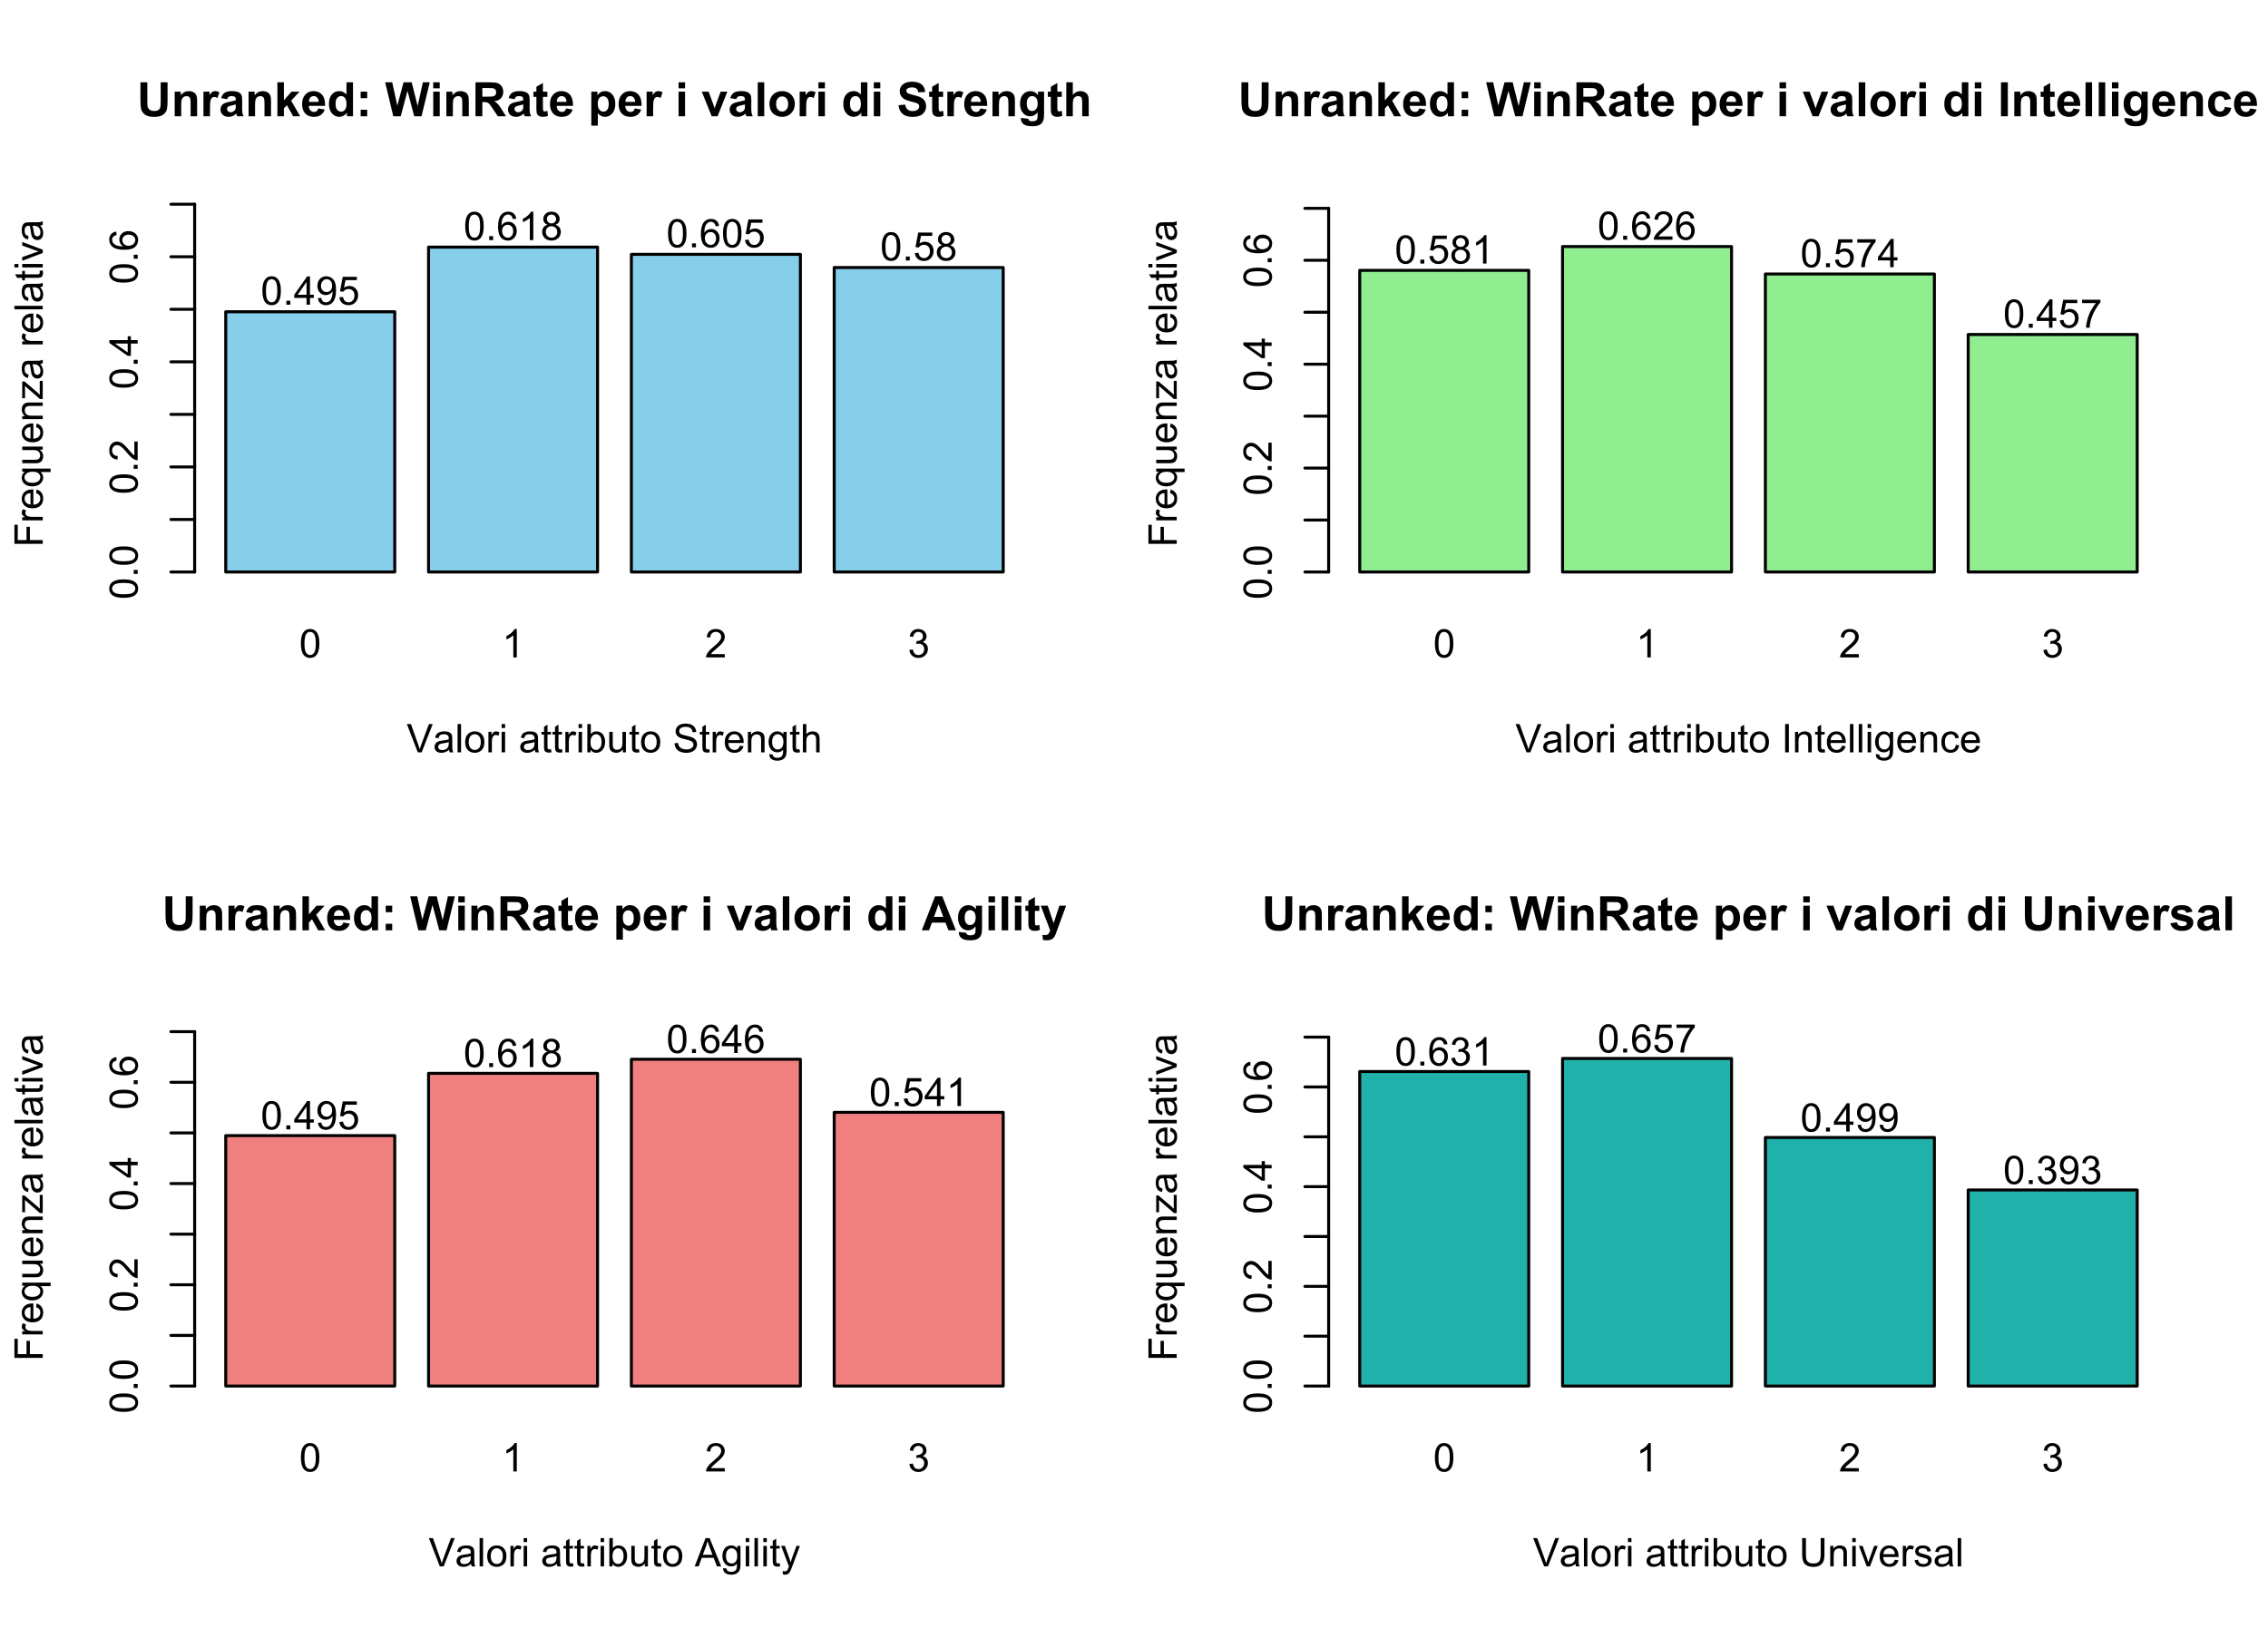 <?xml version="1.0" encoding="UTF-8"?>
<svg xmlns="http://www.w3.org/2000/svg" xmlns:xlink="http://www.w3.org/1999/xlink" width="571" height="410" viewBox="0 0 571 410">
<defs>
<g>
<g id="glyph-0-0">
<path d="M 0.414 -3.516 C 0.414 -4.359 0.5 -5.039 0.672 -5.551 C 0.848 -6.066 1.105 -6.461 1.445 -6.742 C 1.789 -7.02 2.219 -7.16 2.738 -7.16 C 3.121 -7.16 3.457 -7.082 3.746 -6.93 C 4.035 -6.773 4.273 -6.551 4.461 -6.262 C 4.648 -5.973 4.797 -5.617 4.902 -5.203 C 5.008 -4.785 5.062 -4.223 5.062 -3.516 C 5.062 -2.68 4.977 -2.004 4.805 -1.492 C 4.633 -0.977 4.375 -0.578 4.035 -0.301 C 3.691 -0.02 3.262 0.121 2.738 0.121 C 2.051 0.121 1.512 -0.125 1.117 -0.617 C 0.648 -1.211 0.414 -2.176 0.414 -3.516 M 1.312 -3.516 C 1.312 -2.348 1.449 -1.566 1.723 -1.18 C 1.996 -0.793 2.336 -0.598 2.738 -0.598 C 3.141 -0.598 3.477 -0.793 3.754 -1.184 C 4.027 -1.57 4.164 -2.348 4.164 -3.516 C 4.164 -4.691 4.027 -5.469 3.754 -5.855 C 3.477 -6.242 3.137 -6.434 2.727 -6.434 C 2.328 -6.434 2.004 -6.266 1.766 -5.922 C 1.465 -5.488 1.312 -4.688 1.312 -3.516 Z M 1.312 -3.516 "/>
</g>
<g id="glyph-0-1">
<path d="M 3.711 0 L 2.836 0 L 2.836 -5.578 C 2.625 -5.379 2.348 -5.176 2.008 -4.977 C 1.664 -4.773 1.355 -4.625 1.086 -4.523 L 1.086 -5.367 C 1.574 -5.598 2.004 -5.879 2.367 -6.207 C 2.734 -6.531 2.996 -6.852 3.148 -7.16 L 3.711 -7.16 Z M 3.711 0 "/>
</g>
<g id="glyph-0-2">
<path d="M 5.016 -0.84 L 5.016 0 L 0.301 0 C 0.297 -0.211 0.328 -0.414 0.402 -0.609 C 0.523 -0.93 0.715 -1.246 0.98 -1.555 C 1.246 -1.867 1.625 -2.227 2.125 -2.637 C 2.898 -3.27 3.422 -3.773 3.695 -4.145 C 3.969 -4.516 4.105 -4.867 4.105 -5.199 C 4.105 -5.547 3.98 -5.84 3.734 -6.078 C 3.484 -6.316 3.16 -6.434 2.762 -6.434 C 2.34 -6.434 2.004 -6.309 1.75 -6.055 C 1.496 -5.801 1.371 -5.453 1.367 -5.004 L 0.469 -5.098 C 0.527 -5.77 0.762 -6.281 1.164 -6.633 C 1.562 -6.984 2.105 -7.16 2.781 -7.16 C 3.465 -7.16 4.008 -6.969 4.406 -6.59 C 4.805 -6.211 5.004 -5.742 5.004 -5.18 C 5.004 -4.895 4.945 -4.613 4.828 -4.34 C 4.711 -4.062 4.52 -3.773 4.25 -3.469 C 3.977 -3.164 3.527 -2.746 2.898 -2.211 C 2.375 -1.773 2.035 -1.473 1.887 -1.316 C 1.738 -1.16 1.613 -1 1.516 -0.84 Z M 5.016 -0.84 "/>
</g>
<g id="glyph-0-3">
<path d="M 0.418 -1.883 L 1.293 -2 C 1.395 -1.504 1.566 -1.145 1.809 -0.926 C 2.047 -0.707 2.344 -0.598 2.688 -0.598 C 3.102 -0.598 3.449 -0.742 3.734 -1.027 C 4.016 -1.312 4.156 -1.664 4.156 -2.086 C 4.156 -2.488 4.027 -2.82 3.766 -3.082 C 3.5 -3.344 3.168 -3.473 2.762 -3.473 C 2.598 -3.473 2.391 -3.441 2.145 -3.375 L 2.242 -4.145 C 2.301 -4.137 2.348 -4.133 2.383 -4.133 C 2.754 -4.133 3.09 -4.23 3.391 -4.426 C 3.688 -4.621 3.836 -4.922 3.836 -5.324 C 3.836 -5.645 3.727 -5.914 3.512 -6.121 C 3.293 -6.332 3.012 -6.438 2.672 -6.438 C 2.328 -6.438 2.047 -6.332 1.82 -6.117 C 1.594 -5.902 1.445 -5.582 1.383 -5.156 L 0.504 -5.312 C 0.613 -5.898 0.855 -6.352 1.234 -6.676 C 1.613 -6.996 2.086 -7.16 2.652 -7.16 C 3.039 -7.16 3.398 -7.074 3.727 -6.91 C 4.051 -6.742 4.305 -6.512 4.477 -6.227 C 4.648 -5.938 4.738 -5.629 4.738 -5.305 C 4.738 -4.996 4.652 -4.719 4.488 -4.465 C 4.324 -4.211 4.078 -4.012 3.754 -3.863 C 4.176 -3.766 4.504 -3.562 4.738 -3.258 C 4.969 -2.949 5.086 -2.566 5.086 -2.105 C 5.086 -1.484 4.859 -0.957 4.406 -0.523 C 3.953 -0.09 3.379 0.125 2.684 0.125 C 2.059 0.125 1.539 -0.059 1.125 -0.434 C 0.711 -0.805 0.477 -1.289 0.418 -1.883 Z M 0.418 -1.883 "/>
</g>
<g id="glyph-0-4">
<path d="M 2.805 0 L 0.043 -7.129 L 1.066 -7.129 L 2.918 -1.949 C 3.066 -1.535 3.191 -1.145 3.293 -0.781 C 3.402 -1.172 3.531 -1.562 3.676 -1.949 L 5.602 -7.129 L 6.566 -7.129 L 3.773 0 Z M 2.805 0 "/>
</g>
<g id="glyph-0-5">
<path d="M 4.027 -0.637 C 3.703 -0.363 3.391 -0.168 3.09 -0.055 C 2.789 0.059 2.469 0.117 2.125 0.117 C 1.559 0.117 1.121 -0.023 0.816 -0.301 C 0.512 -0.578 0.359 -0.93 0.359 -1.363 C 0.359 -1.613 0.418 -1.844 0.531 -2.055 C 0.648 -2.266 0.797 -2.43 0.984 -2.559 C 1.172 -2.684 1.383 -2.781 1.613 -2.844 C 1.785 -2.891 2.047 -2.934 2.395 -2.977 C 3.098 -3.062 3.621 -3.16 3.953 -3.277 C 3.957 -3.398 3.957 -3.473 3.957 -3.508 C 3.957 -3.863 3.875 -4.113 3.711 -4.262 C 3.488 -4.457 3.156 -4.559 2.715 -4.559 C 2.301 -4.559 1.996 -4.484 1.801 -4.34 C 1.605 -4.195 1.461 -3.941 1.367 -3.574 L 0.512 -3.691 C 0.59 -4.059 0.715 -4.352 0.895 -4.578 C 1.074 -4.805 1.332 -4.977 1.668 -5.098 C 2.004 -5.223 2.395 -5.281 2.84 -5.281 C 3.281 -5.281 3.641 -5.23 3.914 -5.125 C 4.191 -5.023 4.395 -4.891 4.523 -4.734 C 4.652 -4.578 4.742 -4.379 4.797 -4.137 C 4.824 -3.988 4.84 -3.719 4.84 -3.332 L 4.84 -2.164 C 4.84 -1.352 4.859 -0.836 4.895 -0.621 C 4.934 -0.406 5.008 -0.199 5.117 0 L 4.203 0 C 4.109 -0.18 4.051 -0.395 4.027 -0.637 M 3.953 -2.594 C 3.637 -2.461 3.16 -2.352 2.523 -2.262 C 2.164 -2.211 1.91 -2.152 1.762 -2.086 C 1.613 -2.023 1.496 -1.926 1.414 -1.801 C 1.336 -1.676 1.293 -1.539 1.293 -1.387 C 1.293 -1.152 1.383 -0.957 1.559 -0.801 C 1.734 -0.648 1.992 -0.57 2.336 -0.57 C 2.672 -0.57 2.973 -0.645 3.234 -0.789 C 3.496 -0.938 3.691 -1.141 3.812 -1.395 C 3.906 -1.594 3.953 -1.887 3.953 -2.27 Z M 3.953 -2.594 "/>
</g>
<g id="glyph-0-6">
<path d="M 0.637 0 L 0.637 -7.129 L 1.512 -7.129 L 1.512 0 Z M 0.637 0 "/>
</g>
<g id="glyph-0-7">
<path d="M 0.332 -2.582 C 0.332 -3.539 0.598 -4.246 1.129 -4.707 C 1.574 -5.09 2.113 -5.281 2.754 -5.281 C 3.461 -5.281 4.043 -5.051 4.492 -4.582 C 4.945 -4.117 5.168 -3.477 5.168 -2.656 C 5.168 -1.992 5.07 -1.469 4.871 -1.086 C 4.672 -0.707 4.383 -0.41 4 -0.199 C 3.617 0.012 3.203 0.117 2.754 0.117 C 2.031 0.117 1.445 -0.113 1 -0.578 C 0.555 -1.043 0.332 -1.711 0.332 -2.582 M 1.23 -2.582 C 1.23 -1.922 1.375 -1.426 1.664 -1.098 C 1.953 -0.77 2.316 -0.602 2.754 -0.602 C 3.188 -0.602 3.547 -0.77 3.836 -1.098 C 4.125 -1.43 4.27 -1.934 4.27 -2.613 C 4.27 -3.25 4.125 -3.734 3.836 -4.062 C 3.543 -4.391 3.184 -4.559 2.754 -4.559 C 2.316 -4.559 1.953 -4.395 1.664 -4.066 C 1.375 -3.738 1.23 -3.242 1.23 -2.582 Z M 1.23 -2.582 "/>
</g>
<g id="glyph-0-8">
<path d="M 0.648 0 L 0.648 -5.164 L 1.434 -5.164 L 1.434 -4.383 C 1.637 -4.75 1.82 -4.988 1.992 -5.105 C 2.16 -5.223 2.348 -5.281 2.555 -5.281 C 2.848 -5.281 3.148 -5.188 3.453 -5 L 3.152 -4.188 C 2.938 -4.312 2.723 -4.375 2.508 -4.375 C 2.316 -4.375 2.145 -4.32 1.992 -4.203 C 1.84 -4.09 1.734 -3.93 1.668 -3.727 C 1.57 -3.414 1.523 -3.074 1.523 -2.703 L 1.523 0 Z M 0.648 0 "/>
</g>
<g id="glyph-0-9">
<path d="M 0.66 -6.121 L 0.66 -7.129 L 1.535 -7.129 L 1.535 -6.121 L 0.66 -6.121 M 0.66 0 L 0.66 -5.164 L 1.535 -5.164 L 1.535 0 Z M 0.66 0 "/>
</g>
<g id="glyph-0-10">
</g>
<g id="glyph-0-11">
<path d="M 2.566 -0.781 L 2.695 -0.008 C 2.449 0.043 2.227 0.066 2.031 0.066 C 1.715 0.066 1.469 0.02 1.293 -0.082 C 1.117 -0.184 0.996 -0.316 0.926 -0.48 C 0.852 -0.645 0.816 -0.988 0.816 -1.512 L 0.816 -4.484 L 0.176 -4.484 L 0.176 -5.164 L 0.816 -5.164 L 0.816 -6.445 L 1.688 -6.969 L 1.688 -5.164 L 2.566 -5.164 L 2.566 -4.484 L 1.688 -4.484 L 1.688 -1.465 C 1.688 -1.215 1.703 -1.055 1.734 -0.98 C 1.766 -0.91 1.816 -0.855 1.883 -0.812 C 1.953 -0.77 2.055 -0.75 2.184 -0.75 C 2.281 -0.75 2.41 -0.762 2.566 -0.781 Z M 2.566 -0.781 "/>
</g>
<g id="glyph-0-12">
<path d="M 1.465 0 L 0.652 0 L 0.652 -7.129 L 1.527 -7.129 L 1.527 -4.586 C 1.898 -5.051 2.367 -5.281 2.941 -5.281 C 3.262 -5.281 3.562 -5.219 3.844 -5.09 C 4.129 -4.961 4.363 -4.781 4.543 -4.551 C 4.727 -4.316 4.871 -4.039 4.977 -3.711 C 5.078 -3.383 5.129 -3.031 5.129 -2.66 C 5.129 -1.773 4.91 -1.09 4.473 -0.609 C 4.035 -0.125 3.512 0.117 2.898 0.117 C 2.289 0.117 1.812 -0.137 1.465 -0.648 L 1.465 0 M 1.453 -2.621 C 1.453 -2.004 1.539 -1.555 1.707 -1.277 C 1.984 -0.828 2.355 -0.602 2.824 -0.602 C 3.207 -0.602 3.539 -0.77 3.816 -1.102 C 4.098 -1.434 4.234 -1.93 4.234 -2.586 C 4.234 -3.262 4.102 -3.758 3.836 -4.082 C 3.566 -4.402 3.242 -4.562 2.863 -4.562 C 2.48 -4.562 2.152 -4.395 1.871 -4.062 C 1.594 -3.73 1.453 -3.25 1.453 -2.621 Z M 1.453 -2.621 "/>
</g>
<g id="glyph-0-13">
<path d="M 4.043 0 L 4.043 -0.758 C 3.641 -0.176 3.094 0.117 2.402 0.117 C 2.098 0.117 1.812 0.059 1.551 -0.059 C 1.285 -0.176 1.09 -0.32 0.961 -0.5 C 0.832 -0.676 0.742 -0.891 0.691 -1.148 C 0.656 -1.32 0.637 -1.594 0.637 -1.965 L 0.637 -5.164 L 1.512 -5.164 L 1.512 -2.301 C 1.512 -1.844 1.531 -1.535 1.566 -1.375 C 1.621 -1.145 1.738 -0.965 1.918 -0.836 C 2.094 -0.703 2.316 -0.637 2.578 -0.637 C 2.84 -0.637 3.086 -0.703 3.316 -0.84 C 3.547 -0.973 3.711 -1.156 3.805 -1.387 C 3.902 -1.621 3.949 -1.957 3.949 -2.398 L 3.949 -5.164 L 4.824 -5.164 L 4.824 0 Z M 4.043 0 "/>
</g>
<g id="glyph-0-14">
<path d="M 0.449 -2.289 L 1.336 -2.367 C 1.379 -2.012 1.477 -1.719 1.633 -1.492 C 1.785 -1.262 2.023 -1.078 2.348 -0.938 C 2.672 -0.797 3.039 -0.727 3.441 -0.727 C 3.805 -0.727 4.121 -0.777 4.395 -0.887 C 4.672 -0.992 4.879 -1.141 5.012 -1.324 C 5.145 -1.512 5.215 -1.715 5.215 -1.938 C 5.215 -2.16 5.148 -2.355 5.02 -2.523 C 4.891 -2.688 4.676 -2.828 4.375 -2.941 C 4.188 -3.016 3.762 -3.133 3.109 -3.289 C 2.453 -3.445 1.992 -3.594 1.73 -3.734 C 1.391 -3.914 1.137 -4.133 0.969 -4.398 C 0.805 -4.664 0.719 -4.957 0.719 -5.285 C 0.719 -5.645 0.82 -5.984 1.027 -6.297 C 1.23 -6.609 1.527 -6.848 1.922 -7.008 C 2.312 -7.172 2.75 -7.25 3.23 -7.25 C 3.758 -7.25 4.223 -7.168 4.629 -6.996 C 5.031 -6.824 5.34 -6.574 5.559 -6.246 C 5.777 -5.914 5.895 -5.539 5.91 -5.121 L 5.004 -5.055 C 4.957 -5.504 4.793 -5.844 4.512 -6.074 C 4.23 -6.305 3.816 -6.418 3.27 -6.418 C 2.699 -6.418 2.281 -6.316 2.02 -6.105 C 1.758 -5.898 1.629 -5.645 1.629 -5.348 C 1.629 -5.094 1.723 -4.883 1.906 -4.719 C 2.09 -4.551 2.562 -4.383 3.328 -4.211 C 4.094 -4.035 4.621 -3.883 4.906 -3.754 C 5.32 -3.562 5.629 -3.32 5.828 -3.027 C 6.023 -2.734 6.121 -2.395 6.121 -2.012 C 6.121 -1.633 6.016 -1.277 5.797 -0.941 C 5.578 -0.605 5.27 -0.344 4.859 -0.156 C 4.453 0.027 3.996 0.121 3.488 0.121 C 2.84 0.121 2.301 0.027 1.863 -0.16 C 1.43 -0.348 1.086 -0.633 0.84 -1.008 C 0.59 -1.387 0.461 -1.812 0.449 -2.289 Z M 0.449 -2.289 "/>
</g>
<g id="glyph-0-15">
<path d="M 4.191 -1.664 L 5.098 -1.551 C 4.953 -1.023 4.691 -0.613 4.305 -0.32 C 3.918 -0.027 3.426 0.117 2.824 0.117 C 2.07 0.117 1.473 -0.117 1.027 -0.582 C 0.586 -1.047 0.363 -1.699 0.363 -2.539 C 0.363 -3.406 0.59 -4.082 1.035 -4.562 C 1.484 -5.043 2.062 -5.281 2.777 -5.281 C 3.469 -5.281 4.031 -5.047 4.469 -4.578 C 4.906 -4.105 5.125 -3.445 5.125 -2.594 C 5.125 -2.539 5.125 -2.461 5.121 -2.359 L 1.27 -2.359 C 1.301 -1.793 1.461 -1.355 1.75 -1.055 C 2.039 -0.754 2.398 -0.602 2.832 -0.602 C 3.152 -0.602 3.426 -0.688 3.652 -0.855 C 3.879 -1.023 4.059 -1.293 4.191 -1.664 M 1.316 -3.078 L 4.203 -3.078 C 4.164 -3.512 4.051 -3.84 3.871 -4.055 C 3.594 -4.395 3.23 -4.562 2.785 -4.562 C 2.383 -4.562 2.047 -4.426 1.773 -4.156 C 1.5 -3.891 1.348 -3.527 1.316 -3.078 Z M 1.316 -3.078 "/>
</g>
<g id="glyph-0-16">
<path d="M 0.656 0 L 0.656 -5.164 L 1.445 -5.164 L 1.445 -4.43 C 1.824 -4.996 2.371 -5.281 3.09 -5.281 C 3.398 -5.281 3.688 -5.227 3.945 -5.113 C 4.207 -5 4.402 -4.855 4.531 -4.672 C 4.664 -4.492 4.754 -4.277 4.805 -4.027 C 4.836 -3.863 4.855 -3.582 4.855 -3.176 L 4.855 0 L 3.977 0 L 3.977 -3.141 C 3.977 -3.5 3.945 -3.766 3.875 -3.941 C 3.809 -4.117 3.688 -4.258 3.516 -4.363 C 3.34 -4.469 3.137 -4.523 2.902 -4.523 C 2.531 -4.523 2.207 -4.406 1.938 -4.168 C 1.668 -3.93 1.531 -3.48 1.531 -2.82 L 1.531 0 Z M 0.656 0 "/>
</g>
<g id="glyph-0-17">
<path d="M 0.496 0.43 L 1.348 0.555 C 1.383 0.816 1.48 1.008 1.645 1.129 C 1.859 1.289 2.156 1.371 2.535 1.371 C 2.938 1.371 3.25 1.289 3.473 1.129 C 3.691 0.965 3.844 0.738 3.918 0.449 C 3.965 0.27 3.984 -0.105 3.984 -0.676 C 3.602 -0.227 3.125 0 2.555 0 C 1.844 0 1.293 -0.258 0.906 -0.77 C 0.516 -1.281 0.32 -1.895 0.32 -2.613 C 0.32 -3.105 0.41 -3.559 0.59 -3.977 C 0.766 -4.391 1.023 -4.715 1.363 -4.941 C 1.703 -5.168 2.102 -5.281 2.559 -5.281 C 3.168 -5.281 3.672 -5.035 4.066 -4.543 L 4.066 -5.164 L 4.871 -5.164 L 4.871 -0.699 C 4.871 0.105 4.793 0.672 4.629 1.008 C 4.465 1.344 4.203 1.609 3.848 1.805 C 3.496 2 3.059 2.098 2.539 2.098 C 1.922 2.098 1.426 1.957 1.047 1.68 C 0.668 1.402 0.484 0.984 0.496 0.43 M 1.219 -2.676 C 1.219 -1.996 1.355 -1.504 1.625 -1.191 C 1.895 -0.879 2.23 -0.727 2.637 -0.727 C 3.039 -0.727 3.375 -0.879 3.648 -1.188 C 3.918 -1.5 4.055 -1.984 4.055 -2.645 C 4.055 -3.277 3.914 -3.754 3.637 -4.074 C 3.355 -4.395 3.016 -4.559 2.621 -4.559 C 2.23 -4.559 1.902 -4.398 1.629 -4.082 C 1.355 -3.766 1.219 -3.297 1.219 -2.676 Z M 1.219 -2.676 "/>
</g>
<g id="glyph-0-18">
<path d="M 0.656 0 L 0.656 -7.129 L 1.531 -7.129 L 1.531 -4.57 C 1.941 -5.043 2.457 -5.281 3.078 -5.281 C 3.461 -5.281 3.793 -5.207 4.074 -5.055 C 4.359 -4.906 4.559 -4.695 4.68 -4.43 C 4.801 -4.164 4.863 -3.777 4.863 -3.273 L 4.863 0 L 3.988 0 L 3.988 -3.273 C 3.988 -3.711 3.895 -4.027 3.703 -4.23 C 3.516 -4.43 3.246 -4.527 2.898 -4.527 C 2.641 -4.527 2.395 -4.461 2.168 -4.324 C 1.938 -4.191 1.773 -4.008 1.68 -3.777 C 1.582 -3.547 1.531 -3.23 1.531 -2.824 L 1.531 0 Z M 0.656 0 "/>
</g>
<g id="glyph-0-19">
<path d="M 0.906 0 L 0.906 -0.996 L 1.902 -0.996 L 1.902 0 Z M 0.906 0 "/>
</g>
<g id="glyph-0-20">
<path d="M 3.219 0 L 3.219 -1.707 L 0.125 -1.707 L 0.125 -2.508 L 3.379 -7.129 L 4.094 -7.129 L 4.094 -2.508 L 5.059 -2.508 L 5.059 -1.707 L 4.094 -1.707 L 4.094 0 L 3.219 0 M 3.219 -2.508 L 3.219 -5.723 L 0.988 -2.508 Z M 3.219 -2.508 "/>
</g>
<g id="glyph-0-21">
<path d="M 0.543 -1.648 L 1.387 -1.727 C 1.457 -1.332 1.594 -1.043 1.793 -0.867 C 1.996 -0.688 2.254 -0.598 2.566 -0.598 C 2.836 -0.598 3.074 -0.66 3.277 -0.781 C 3.477 -0.906 3.645 -1.07 3.773 -1.277 C 3.902 -1.484 4.012 -1.762 4.102 -2.109 C 4.188 -2.461 4.23 -2.816 4.23 -3.18 C 4.23 -3.219 4.23 -3.277 4.227 -3.355 C 4.051 -3.078 3.812 -2.852 3.508 -2.676 C 3.207 -2.504 2.879 -2.418 2.523 -2.418 C 1.934 -2.418 1.434 -2.633 1.027 -3.059 C 0.617 -3.488 0.414 -4.051 0.414 -4.75 C 0.414 -5.473 0.625 -6.055 1.055 -6.496 C 1.48 -6.938 2.012 -7.16 2.656 -7.16 C 3.117 -7.16 3.543 -7.035 3.926 -6.785 C 4.312 -6.535 4.602 -6.18 4.801 -5.715 C 5 -5.254 5.102 -4.586 5.102 -3.711 C 5.102 -2.801 5.004 -2.074 4.805 -1.535 C 4.605 -0.996 4.312 -0.582 3.922 -0.301 C 3.531 -0.02 3.074 0.121 2.547 0.121 C 1.992 0.121 1.535 -0.035 1.184 -0.344 C 0.828 -0.652 0.617 -1.086 0.543 -1.648 M 4.129 -4.797 C 4.129 -5.297 3.996 -5.695 3.727 -5.992 C 3.461 -6.285 3.137 -6.434 2.762 -6.434 C 2.375 -6.434 2.035 -6.273 1.746 -5.957 C 1.457 -5.641 1.312 -5.227 1.312 -4.723 C 1.312 -4.27 1.449 -3.898 1.723 -3.617 C 1.996 -3.332 2.336 -3.191 2.738 -3.191 C 3.145 -3.191 3.477 -3.332 3.738 -3.617 C 4 -3.898 4.129 -4.293 4.129 -4.797 Z M 4.129 -4.797 "/>
</g>
<g id="glyph-0-22">
<path d="M 0.414 -1.867 L 1.332 -1.945 C 1.402 -1.496 1.559 -1.16 1.809 -0.938 C 2.055 -0.711 2.355 -0.598 2.703 -0.598 C 3.125 -0.598 3.48 -0.758 3.773 -1.074 C 4.066 -1.391 4.211 -1.812 4.211 -2.34 C 4.211 -2.84 4.07 -3.234 3.789 -3.52 C 3.512 -3.809 3.145 -3.953 2.688 -3.953 C 2.406 -3.953 2.152 -3.891 1.926 -3.762 C 1.699 -3.633 1.52 -3.469 1.391 -3.262 L 0.57 -3.371 L 1.258 -7.031 L 4.805 -7.031 L 4.805 -6.195 L 1.961 -6.195 L 1.574 -4.281 C 2.004 -4.578 2.453 -4.727 2.922 -4.727 C 3.547 -4.727 4.07 -4.512 4.5 -4.082 C 4.926 -3.648 5.141 -3.094 5.141 -2.418 C 5.141 -1.773 4.953 -1.215 4.578 -0.742 C 4.121 -0.168 3.496 0.121 2.703 0.121 C 2.055 0.121 1.527 -0.059 1.117 -0.422 C 0.707 -0.785 0.473 -1.27 0.414 -1.867 Z M 0.414 -1.867 "/>
</g>
<g id="glyph-0-23">
<path d="M 4.957 -5.383 L 4.086 -5.316 C 4.008 -5.66 3.898 -5.91 3.754 -6.066 C 3.52 -6.312 3.227 -6.438 2.879 -6.438 C 2.602 -6.438 2.355 -6.359 2.145 -6.207 C 1.867 -6.004 1.652 -5.711 1.492 -5.324 C 1.336 -4.941 1.25 -4.391 1.246 -3.676 C 1.457 -3.996 1.715 -4.234 2.02 -4.391 C 2.324 -4.547 2.641 -4.625 2.977 -4.625 C 3.559 -4.625 4.059 -4.41 4.469 -3.98 C 4.879 -3.551 5.082 -2.996 5.082 -2.316 C 5.082 -1.867 4.984 -1.453 4.793 -1.066 C 4.602 -0.684 4.336 -0.391 3.996 -0.184 C 3.66 0.02 3.277 0.121 2.852 0.121 C 2.121 0.121 1.527 -0.148 1.066 -0.684 C 0.605 -1.219 0.375 -2.105 0.375 -3.336 C 0.375 -4.715 0.629 -5.715 1.137 -6.34 C 1.582 -6.887 2.18 -7.16 2.934 -7.16 C 3.492 -7.16 3.953 -7 4.312 -6.688 C 4.668 -6.371 4.883 -5.938 4.957 -5.383 M 1.383 -2.309 C 1.383 -2.008 1.445 -1.719 1.574 -1.445 C 1.703 -1.168 1.879 -0.957 2.109 -0.816 C 2.34 -0.672 2.582 -0.598 2.836 -0.598 C 3.203 -0.598 3.523 -0.746 3.789 -1.047 C 4.055 -1.344 4.188 -1.75 4.188 -2.262 C 4.188 -2.754 4.055 -3.141 3.793 -3.426 C 3.531 -3.711 3.199 -3.852 2.801 -3.852 C 2.406 -3.852 2.07 -3.711 1.793 -3.426 C 1.52 -3.141 1.383 -2.77 1.383 -2.309 Z M 1.383 -2.309 "/>
</g>
<g id="glyph-0-24">
<path d="M 1.762 -3.867 C 1.398 -4 1.129 -4.188 0.953 -4.434 C 0.777 -4.684 0.691 -4.977 0.691 -5.32 C 0.691 -5.84 0.879 -6.273 1.25 -6.629 C 1.621 -6.98 2.117 -7.16 2.738 -7.16 C 3.359 -7.16 3.863 -6.977 4.242 -6.617 C 4.621 -6.254 4.809 -5.816 4.809 -5.297 C 4.809 -4.965 4.723 -4.676 4.551 -4.434 C 4.375 -4.188 4.113 -4 3.758 -3.867 C 4.195 -3.723 4.531 -3.492 4.758 -3.176 C 4.988 -2.859 5.102 -2.48 5.102 -2.039 C 5.102 -1.43 4.887 -0.914 4.453 -0.5 C 4.023 -0.086 3.457 0.121 2.754 0.121 C 2.051 0.121 1.48 -0.086 1.051 -0.504 C 0.621 -0.922 0.402 -1.441 0.402 -2.062 C 0.402 -2.527 0.52 -2.914 0.758 -3.227 C 0.992 -3.539 1.324 -3.754 1.762 -3.867 M 1.586 -5.348 C 1.586 -5.012 1.695 -4.738 1.91 -4.523 C 2.129 -4.309 2.41 -4.203 2.758 -4.203 C 3.094 -4.203 3.371 -4.309 3.586 -4.52 C 3.801 -4.734 3.91 -4.992 3.91 -5.301 C 3.91 -5.621 3.801 -5.891 3.578 -6.109 C 3.355 -6.328 3.078 -6.438 2.746 -6.438 C 2.414 -6.438 2.137 -6.332 1.918 -6.117 C 1.695 -5.902 1.586 -5.648 1.586 -5.348 M 1.305 -2.059 C 1.305 -1.809 1.363 -1.566 1.48 -1.332 C 1.598 -1.098 1.773 -0.918 2.008 -0.789 C 2.242 -0.664 2.492 -0.598 2.762 -0.598 C 3.18 -0.598 3.527 -0.734 3.797 -1 C 4.07 -1.27 4.207 -1.613 4.207 -2.027 C 4.207 -2.449 4.066 -2.797 3.785 -3.074 C 3.504 -3.348 3.156 -3.488 2.734 -3.488 C 2.32 -3.488 1.98 -3.352 1.711 -3.078 C 1.438 -2.805 1.305 -2.465 1.305 -2.059 Z M 1.305 -2.059 "/>
</g>
<g id="glyph-0-25">
<path d="M 0.93 0 L 0.93 -7.129 L 1.871 -7.129 L 1.871 0 Z M 0.93 0 "/>
</g>
<g id="glyph-0-26">
<path d="M 4.027 -1.891 L 4.887 -1.781 C 4.793 -1.188 4.555 -0.723 4.164 -0.387 C 3.777 -0.051 3.301 0.117 2.738 0.117 C 2.031 0.117 1.465 -0.113 1.035 -0.578 C 0.605 -1.039 0.391 -1.699 0.391 -2.562 C 0.391 -3.121 0.48 -3.609 0.668 -4.027 C 0.852 -4.445 1.133 -4.758 1.512 -4.969 C 1.887 -5.176 2.297 -5.281 2.742 -5.281 C 3.305 -5.281 3.762 -5.141 4.121 -4.855 C 4.477 -4.574 4.703 -4.168 4.805 -3.648 L 3.953 -3.516 C 3.871 -3.863 3.73 -4.125 3.523 -4.301 C 3.316 -4.473 3.07 -4.562 2.777 -4.562 C 2.336 -4.562 1.977 -4.402 1.703 -4.086 C 1.426 -3.77 1.289 -3.27 1.289 -2.586 C 1.289 -1.895 1.422 -1.391 1.688 -1.074 C 1.953 -0.762 2.301 -0.602 2.727 -0.602 C 3.07 -0.602 3.359 -0.707 3.59 -0.918 C 3.82 -1.129 3.965 -1.453 4.027 -1.891 Z M 4.027 -1.891 "/>
</g>
<g id="glyph-0-27">
<path d="M 0.473 -6.195 L 0.473 -7.039 L 5.086 -7.039 L 5.086 -6.355 C 4.633 -5.875 4.184 -5.23 3.738 -4.43 C 3.293 -3.629 2.945 -2.805 2.703 -1.961 C 2.527 -1.363 2.418 -0.711 2.367 0 L 1.469 0 C 1.477 -0.562 1.59 -1.238 1.801 -2.031 C 2.012 -2.828 2.312 -3.594 2.707 -4.332 C 3.102 -5.066 3.52 -5.691 3.965 -6.195 Z M 0.473 -6.195 "/>
</g>
<g id="glyph-0-28">
<path d="M -0.016 0 L 2.723 -7.129 L 3.738 -7.129 L 6.656 0 L 5.582 0 L 4.75 -2.16 L 1.77 -2.16 L 0.988 0 L -0.016 0 M 2.043 -2.926 L 4.461 -2.926 L 3.715 -4.902 C 3.488 -5.504 3.32 -5.996 3.211 -6.379 C 3.117 -5.922 2.992 -5.469 2.824 -5.02 Z M 2.043 -2.926 "/>
</g>
<g id="glyph-0-29">
<path d="M 0.617 1.988 L 0.52 1.168 C 0.711 1.219 0.879 1.246 1.02 1.246 C 1.215 1.246 1.371 1.211 1.488 1.148 C 1.605 1.082 1.699 0.992 1.773 0.875 C 1.832 0.789 1.918 0.57 2.043 0.223 C 2.059 0.176 2.086 0.105 2.121 0.008 L 0.16 -5.164 L 1.105 -5.164 L 2.18 -2.176 C 2.316 -1.793 2.441 -1.395 2.555 -0.977 C 2.652 -1.379 2.773 -1.773 2.914 -2.156 L 4.016 -5.164 L 4.891 -5.164 L 2.926 0.086 C 2.719 0.656 2.555 1.047 2.438 1.258 C 2.281 1.547 2.102 1.758 1.902 1.895 C 1.699 2.027 1.461 2.098 1.184 2.098 C 1.012 2.098 0.824 2.059 0.617 1.988 Z M 0.617 1.988 "/>
</g>
<g id="glyph-0-30">
<path d="M 5.445 -7.129 L 6.391 -7.129 L 6.391 -3.012 C 6.391 -2.293 6.309 -1.727 6.148 -1.305 C 5.984 -0.883 5.691 -0.539 5.27 -0.273 C 4.848 -0.012 4.293 0.121 3.605 0.121 C 2.938 0.121 2.391 0.008 1.965 -0.223 C 1.539 -0.453 1.238 -0.785 1.055 -1.223 C 0.875 -1.66 0.781 -2.254 0.781 -3.012 L 0.781 -7.129 L 1.727 -7.129 L 1.727 -3.016 C 1.727 -2.395 1.785 -1.941 1.898 -1.645 C 2.016 -1.352 2.211 -1.125 2.492 -0.969 C 2.773 -0.809 3.117 -0.73 3.52 -0.73 C 4.215 -0.73 4.711 -0.887 5.004 -1.203 C 5.301 -1.516 5.445 -2.121 5.445 -3.016 Z M 5.445 -7.129 "/>
</g>
<g id="glyph-0-31">
<path d="M 2.09 0 L 0.125 -5.164 L 1.051 -5.164 L 2.16 -2.07 C 2.277 -1.738 2.391 -1.391 2.488 -1.031 C 2.566 -1.305 2.676 -1.629 2.816 -2.012 L 3.965 -5.164 L 4.863 -5.164 L 2.91 0 Z M 2.09 0 "/>
</g>
<g id="glyph-0-32">
<path d="M 0.305 -1.543 L 1.172 -1.68 C 1.219 -1.332 1.355 -1.066 1.578 -0.879 C 1.801 -0.695 2.109 -0.602 2.508 -0.602 C 2.91 -0.602 3.211 -0.684 3.402 -0.848 C 3.598 -1.012 3.695 -1.203 3.695 -1.426 C 3.695 -1.621 3.609 -1.777 3.438 -1.891 C 3.32 -1.969 3.02 -2.07 2.543 -2.188 C 1.902 -2.352 1.457 -2.492 1.207 -2.609 C 0.961 -2.727 0.773 -2.891 0.645 -3.102 C 0.516 -3.309 0.453 -3.539 0.453 -3.793 C 0.453 -4.023 0.504 -4.238 0.609 -4.434 C 0.715 -4.629 0.859 -4.793 1.039 -4.922 C 1.176 -5.023 1.363 -5.105 1.598 -5.176 C 1.832 -5.246 2.086 -5.281 2.355 -5.281 C 2.758 -5.281 3.113 -5.223 3.422 -5.105 C 3.727 -4.988 3.953 -4.832 4.102 -4.633 C 4.246 -4.434 4.348 -4.168 4.402 -3.832 L 3.547 -3.715 C 3.508 -3.98 3.395 -4.188 3.207 -4.34 C 3.02 -4.488 2.758 -4.562 2.418 -4.562 C 2.016 -4.562 1.727 -4.496 1.555 -4.363 C 1.383 -4.23 1.297 -4.074 1.297 -3.895 C 1.297 -3.781 1.336 -3.68 1.406 -3.59 C 1.477 -3.496 1.59 -3.418 1.742 -3.355 C 1.828 -3.324 2.086 -3.25 2.516 -3.133 C 3.133 -2.965 3.566 -2.832 3.809 -2.727 C 4.055 -2.621 4.246 -2.469 4.387 -2.266 C 4.527 -2.066 4.598 -1.816 4.598 -1.516 C 4.598 -1.227 4.512 -0.949 4.34 -0.691 C 4.172 -0.434 3.926 -0.234 3.605 -0.094 C 3.281 0.047 2.918 0.117 2.516 0.117 C 1.844 0.117 1.332 -0.023 0.98 -0.301 C 0.629 -0.582 0.402 -0.992 0.305 -1.543 Z M 0.305 -1.543 "/>
</g>
<g id="glyph-1-0">
<path d="M 0.859 -8.555 L 2.586 -8.555 L 2.586 -3.922 C 2.586 -3.188 2.605 -2.711 2.648 -2.492 C 2.723 -2.141 2.898 -1.859 3.176 -1.648 C 3.457 -1.438 3.836 -1.332 4.32 -1.332 C 4.809 -1.332 5.18 -1.43 5.426 -1.633 C 5.676 -1.832 5.828 -2.078 5.875 -2.371 C 5.926 -2.66 5.953 -3.145 5.953 -3.824 L 5.953 -8.555 L 7.68 -8.555 L 7.68 -4.062 C 7.68 -3.035 7.633 -2.309 7.539 -1.887 C 7.445 -1.461 7.273 -1.102 7.023 -0.812 C 6.773 -0.52 6.438 -0.285 6.016 -0.113 C 5.598 0.059 5.047 0.145 4.371 0.145 C 3.555 0.145 2.934 0.051 2.512 -0.137 C 2.09 -0.324 1.758 -0.57 1.512 -0.871 C 1.266 -1.176 1.105 -1.488 1.027 -1.82 C 0.914 -2.312 0.859 -3.035 0.859 -3.992 Z M 0.859 -8.555 "/>
</g>
<g id="glyph-1-1">
<path d="M 6.496 0 L 4.855 0 L 4.855 -3.164 C 4.855 -3.832 4.82 -4.266 4.75 -4.461 C 4.68 -4.656 4.566 -4.812 4.41 -4.918 C 4.25 -5.027 4.062 -5.082 3.84 -5.082 C 3.555 -5.082 3.301 -5.004 3.074 -4.852 C 2.852 -4.695 2.695 -4.488 2.613 -4.23 C 2.527 -3.973 2.484 -3.5 2.484 -2.809 L 2.484 0 L 0.848 0 L 0.848 -6.199 L 2.371 -6.199 L 2.371 -5.289 C 2.91 -5.988 3.59 -6.336 4.41 -6.336 C 4.773 -6.336 5.105 -6.273 5.402 -6.141 C 5.703 -6.012 5.93 -5.844 6.082 -5.645 C 6.238 -5.441 6.344 -5.211 6.406 -4.953 C 6.465 -4.699 6.496 -4.332 6.496 -3.852 Z M 6.496 0 "/>
</g>
<g id="glyph-1-2">
<path d="M 2.43 0 L 0.789 0 L 0.789 -6.199 L 2.312 -6.199 L 2.312 -5.316 C 2.57 -5.734 2.805 -6.008 3.016 -6.141 C 3.223 -6.273 3.457 -6.336 3.723 -6.336 C 4.098 -6.336 4.457 -6.234 4.805 -6.027 L 4.297 -4.598 C 4.02 -4.777 3.762 -4.867 3.523 -4.867 C 3.297 -4.867 3.102 -4.805 2.941 -4.676 C 2.781 -4.551 2.656 -4.324 2.566 -3.992 C 2.473 -3.66 2.43 -2.969 2.43 -1.914 Z M 2.43 0 "/>
</g>
<g id="glyph-1-3">
<path d="M 2.082 -4.309 L 0.594 -4.574 C 0.762 -5.176 1.051 -5.617 1.457 -5.906 C 1.867 -6.195 2.473 -6.336 3.281 -6.336 C 4.012 -6.336 4.555 -6.25 4.914 -6.078 C 5.273 -5.906 5.523 -5.684 5.668 -5.418 C 5.816 -5.152 5.887 -4.664 5.887 -3.949 L 5.871 -2.035 C 5.871 -1.492 5.898 -1.09 5.949 -0.832 C 6.004 -0.574 6.102 -0.297 6.246 0 L 4.621 0 C 4.578 -0.109 4.527 -0.27 4.465 -0.484 C 4.438 -0.582 4.418 -0.645 4.406 -0.676 C 4.125 -0.406 3.828 -0.199 3.508 -0.062 C 3.188 0.07 2.848 0.141 2.484 0.141 C 1.848 0.141 1.344 -0.031 0.977 -0.379 C 0.609 -0.727 0.426 -1.164 0.426 -1.691 C 0.426 -2.043 0.508 -2.355 0.676 -2.629 C 0.844 -2.902 1.078 -3.113 1.379 -3.258 C 1.684 -3.406 2.117 -3.531 2.684 -3.641 C 3.449 -3.785 3.98 -3.918 4.277 -4.043 L 4.277 -4.207 C 4.277 -4.523 4.199 -4.746 4.043 -4.883 C 3.891 -5.016 3.594 -5.082 3.164 -5.082 C 2.871 -5.082 2.645 -5.027 2.48 -4.91 C 2.316 -4.797 2.184 -4.594 2.082 -4.309 M 4.277 -2.977 C 4.066 -2.906 3.734 -2.824 3.281 -2.727 C 2.824 -2.629 2.527 -2.531 2.387 -2.438 C 2.172 -2.289 2.066 -2.094 2.066 -1.863 C 2.066 -1.633 2.152 -1.434 2.324 -1.266 C 2.492 -1.098 2.711 -1.016 2.977 -1.016 C 3.273 -1.016 3.555 -1.113 3.824 -1.309 C 4.02 -1.457 4.152 -1.637 4.215 -1.852 C 4.258 -1.988 4.277 -2.258 4.277 -2.648 Z M 4.277 -2.977 "/>
</g>
<g id="glyph-1-4">
<path d="M 0.801 0 L 0.801 -8.555 L 2.438 -8.555 L 2.438 -4.016 L 4.359 -6.199 L 6.379 -6.199 L 4.262 -3.934 L 6.531 0 L 4.762 0 L 3.203 -2.785 L 2.438 -1.984 L 2.438 0 Z M 0.801 0 "/>
</g>
<g id="glyph-1-5">
<path d="M 4.445 -1.973 L 6.082 -1.699 C 5.871 -1.098 5.539 -0.645 5.086 -0.328 C 4.633 -0.016 4.066 0.141 3.387 0.141 C 2.309 0.141 1.508 -0.211 0.992 -0.918 C 0.582 -1.48 0.379 -2.191 0.379 -3.051 C 0.379 -4.078 0.648 -4.883 1.184 -5.465 C 1.723 -6.047 2.402 -6.336 3.223 -6.336 C 4.145 -6.336 4.871 -6.035 5.402 -5.426 C 5.938 -4.816 6.191 -3.883 6.168 -2.625 L 2.059 -2.625 C 2.07 -2.141 2.203 -1.762 2.457 -1.492 C 2.711 -1.219 3.023 -1.086 3.402 -1.086 C 3.66 -1.086 3.875 -1.156 4.051 -1.297 C 4.227 -1.438 4.359 -1.66 4.445 -1.973 M 4.539 -3.629 C 4.527 -4.105 4.406 -4.465 4.172 -4.711 C 3.938 -4.961 3.656 -5.082 3.32 -5.082 C 2.961 -5.082 2.668 -4.953 2.434 -4.691 C 2.199 -4.43 2.086 -4.078 2.09 -3.629 Z M 4.539 -3.629 "/>
</g>
<g id="glyph-1-6">
<path d="M 6.543 0 L 5.02 0 L 5.02 -0.91 C 4.766 -0.555 4.469 -0.293 4.125 -0.121 C 3.777 0.055 3.43 0.141 3.082 0.141 C 2.371 0.141 1.758 -0.148 1.25 -0.723 C 0.742 -1.293 0.488 -2.094 0.488 -3.121 C 0.488 -4.172 0.738 -4.973 1.23 -5.52 C 1.727 -6.066 2.352 -6.336 3.105 -6.336 C 3.797 -6.336 4.395 -6.051 4.902 -5.473 L 4.902 -8.555 L 6.543 -8.555 L 6.543 0 M 2.164 -3.234 C 2.164 -2.57 2.258 -2.094 2.438 -1.797 C 2.703 -1.371 3.074 -1.156 3.547 -1.156 C 3.926 -1.156 4.246 -1.316 4.512 -1.637 C 4.777 -1.957 4.906 -2.438 4.906 -3.074 C 4.906 -3.789 4.781 -4.301 4.523 -4.613 C 4.266 -4.926 3.938 -5.082 3.535 -5.082 C 3.148 -5.082 2.82 -4.93 2.559 -4.621 C 2.297 -4.309 2.164 -3.848 2.164 -3.234 Z M 2.164 -3.234 "/>
</g>
<g id="glyph-1-7">
<path d="M 1.172 -4.559 L 1.172 -6.199 L 2.812 -6.199 L 2.812 -4.559 L 1.172 -4.559 M 1.172 0 L 1.172 -1.641 L 2.812 -1.641 L 2.812 0 Z M 1.172 0 "/>
</g>
<g id="glyph-1-8">
</g>
<g id="glyph-1-9">
<path d="M 2.082 0 L 0.039 -8.555 L 1.809 -8.555 L 3.098 -2.68 L 4.664 -8.555 L 6.719 -8.555 L 8.219 -2.578 L 9.531 -8.555 L 11.27 -8.555 L 9.191 0 L 7.359 0 L 5.656 -6.395 L 3.957 0 Z M 2.082 0 "/>
</g>
<g id="glyph-1-10">
<path d="M 0.859 -7.039 L 0.859 -8.555 L 2.496 -8.555 L 2.496 -7.039 L 0.859 -7.039 M 0.859 0 L 0.859 -6.199 L 2.496 -6.199 L 2.496 0 Z M 0.859 0 "/>
</g>
<g id="glyph-1-11">
<path d="M 0.875 0 L 0.875 -8.555 L 4.512 -8.555 C 5.426 -8.555 6.09 -8.48 6.504 -8.324 C 6.918 -8.172 7.25 -7.898 7.5 -7.504 C 7.75 -7.113 7.871 -6.664 7.871 -6.156 C 7.871 -5.516 7.684 -4.984 7.305 -4.566 C 6.93 -4.148 6.363 -3.887 5.613 -3.777 C 5.988 -3.559 6.297 -3.32 6.539 -3.059 C 6.781 -2.797 7.109 -2.336 7.523 -1.668 L 8.566 0 L 6.5 0 L 5.254 -1.863 C 4.809 -2.527 4.504 -2.945 4.344 -3.121 C 4.18 -3.293 4.004 -3.41 3.824 -3.477 C 3.641 -3.539 3.352 -3.57 2.953 -3.57 L 2.602 -3.57 L 2.602 0 L 0.875 0 M 2.602 -4.938 L 3.883 -4.938 C 4.711 -4.938 5.227 -4.973 5.434 -5.043 C 5.641 -5.113 5.801 -5.234 5.918 -5.402 C 6.035 -5.574 6.094 -5.789 6.094 -6.047 C 6.094 -6.332 6.016 -6.566 5.863 -6.742 C 5.707 -6.922 5.492 -7.031 5.211 -7.078 C 5.07 -7.098 4.652 -7.109 3.949 -7.109 L 2.602 -7.109 Z M 2.602 -4.938 "/>
</g>
<g id="glyph-1-12">
<path d="M 3.699 -6.199 L 3.699 -4.891 L 2.578 -4.891 L 2.578 -2.395 C 2.578 -1.887 2.59 -1.594 2.613 -1.508 C 2.633 -1.426 2.68 -1.355 2.758 -1.301 C 2.832 -1.246 2.926 -1.219 3.035 -1.219 C 3.188 -1.219 3.406 -1.273 3.695 -1.379 L 3.836 -0.105 C 3.453 0.059 3.02 0.141 2.539 0.141 C 2.242 0.141 1.977 0.09 1.738 -0.008 C 1.5 -0.109 1.328 -0.238 1.215 -0.395 C 1.105 -0.551 1.027 -0.766 0.984 -1.031 C 0.953 -1.223 0.934 -1.609 0.934 -2.188 L 0.934 -4.891 L 0.18 -4.891 L 0.18 -6.199 L 0.934 -6.199 L 0.934 -7.43 L 2.578 -8.387 L 2.578 -6.199 Z M 3.699 -6.199 "/>
</g>
<g id="glyph-1-13">
<path d="M 0.812 -6.199 L 2.34 -6.199 L 2.34 -5.289 C 2.539 -5.598 2.809 -5.852 3.145 -6.047 C 3.484 -6.242 3.859 -6.336 4.273 -6.336 C 4.992 -6.336 5.602 -6.055 6.105 -5.492 C 6.605 -4.926 6.855 -4.141 6.855 -3.133 C 6.855 -2.098 6.605 -1.293 6.098 -0.723 C 5.594 -0.148 4.98 0.141 4.262 0.141 C 3.918 0.141 3.609 0.07 3.328 -0.062 C 3.051 -0.199 2.758 -0.434 2.449 -0.766 L 2.449 2.359 L 0.812 2.359 L 0.812 -6.199 M 2.434 -3.203 C 2.434 -2.508 2.57 -1.992 2.848 -1.66 C 3.125 -1.328 3.461 -1.16 3.859 -1.16 C 4.238 -1.16 4.555 -1.312 4.809 -1.621 C 5.062 -1.926 5.188 -2.426 5.188 -3.121 C 5.188 -3.773 5.059 -4.254 4.797 -4.57 C 4.535 -4.883 4.215 -5.043 3.828 -5.043 C 3.426 -5.043 3.094 -4.887 2.832 -4.578 C 2.566 -4.27 2.434 -3.812 2.434 -3.203 Z M 2.434 -3.203 "/>
</g>
<g id="glyph-1-14">
<path d="M 2.562 0 L 0.062 -6.199 L 1.785 -6.199 L 2.953 -3.035 L 3.293 -1.977 C 3.383 -2.246 3.438 -2.426 3.461 -2.508 C 3.516 -2.684 3.574 -2.859 3.637 -3.035 L 4.816 -6.199 L 6.5 -6.199 L 4.039 0 Z M 2.562 0 "/>
</g>
<g id="glyph-1-15">
<path d="M 0.859 0 L 0.859 -8.555 L 2.496 -8.555 L 2.496 0 Z M 0.859 0 "/>
</g>
<g id="glyph-1-16">
<path d="M 0.48 -3.188 C 0.48 -3.73 0.613 -4.258 0.883 -4.77 C 1.148 -5.277 1.531 -5.668 2.023 -5.934 C 2.516 -6.203 3.062 -6.336 3.672 -6.336 C 4.609 -6.336 5.375 -6.035 5.977 -5.426 C 6.574 -4.816 6.875 -4.047 6.875 -3.117 C 6.875 -2.18 6.57 -1.402 5.969 -0.785 C 5.363 -0.168 4.602 0.141 3.684 0.141 C 3.113 0.141 2.574 0.012 2.059 -0.246 C 1.543 -0.5 1.148 -0.879 0.883 -1.375 C 0.613 -1.871 0.48 -2.473 0.48 -3.188 M 2.16 -3.098 C 2.16 -2.484 2.305 -2.012 2.598 -1.688 C 2.891 -1.359 3.25 -1.195 3.676 -1.195 C 4.105 -1.195 4.465 -1.359 4.754 -1.688 C 5.043 -2.012 5.188 -2.488 5.188 -3.109 C 5.188 -3.719 5.043 -4.184 4.754 -4.512 C 4.465 -4.84 4.105 -5 3.676 -5 C 3.25 -5 2.891 -4.84 2.598 -4.512 C 2.305 -4.184 2.16 -3.715 2.16 -3.098 Z M 2.16 -3.098 "/>
</g>
<g id="glyph-1-17">
<path d="M 0.434 -2.785 L 2.113 -2.945 C 2.215 -2.383 2.418 -1.969 2.727 -1.703 C 3.039 -1.441 3.453 -1.309 3.98 -1.309 C 4.535 -1.309 4.957 -1.426 5.238 -1.66 C 5.52 -1.895 5.66 -2.172 5.66 -2.484 C 5.66 -2.688 5.602 -2.859 5.484 -3.004 C 5.363 -3.145 5.156 -3.27 4.863 -3.375 C 4.66 -3.441 4.199 -3.566 3.477 -3.746 C 2.551 -3.977 1.902 -4.258 1.527 -4.594 C 1.004 -5.062 0.742 -5.637 0.742 -6.316 C 0.742 -6.75 0.863 -7.156 1.113 -7.539 C 1.359 -7.918 1.715 -8.207 2.18 -8.402 C 2.645 -8.602 3.207 -8.703 3.863 -8.703 C 4.938 -8.703 5.746 -8.465 6.289 -7.996 C 6.832 -7.523 7.117 -6.895 7.145 -6.109 L 5.414 -6.035 C 5.344 -6.473 5.184 -6.789 4.941 -6.984 C 4.695 -7.176 4.332 -7.273 3.848 -7.273 C 3.344 -7.273 2.949 -7.168 2.668 -6.961 C 2.484 -6.828 2.395 -6.652 2.395 -6.43 C 2.395 -6.23 2.477 -6.055 2.648 -5.91 C 2.867 -5.73 3.398 -5.539 4.238 -5.34 C 5.078 -5.141 5.699 -4.938 6.102 -4.723 C 6.504 -4.512 6.82 -4.223 7.047 -3.855 C 7.273 -3.488 7.387 -3.031 7.387 -2.492 C 7.387 -2 7.254 -1.543 6.98 -1.113 C 6.707 -0.688 6.32 -0.367 5.824 -0.16 C 5.328 0.047 4.707 0.152 3.961 0.152 C 2.883 0.152 2.051 -0.098 1.469 -0.598 C 0.891 -1.098 0.543 -1.828 0.434 -2.785 Z M 0.434 -2.785 "/>
</g>
<g id="glyph-1-18">
<path d="M 0.707 0.41 L 2.578 0.637 C 2.609 0.855 2.684 1.004 2.797 1.086 C 2.949 1.203 3.195 1.262 3.531 1.262 C 3.957 1.262 4.281 1.195 4.492 1.066 C 4.637 0.98 4.746 0.844 4.82 0.652 C 4.871 0.516 4.895 0.266 4.895 -0.098 L 4.895 -1.004 C 4.406 -0.336 3.789 0 3.039 0 C 2.207 0 1.547 -0.352 1.062 -1.055 C 0.68 -1.613 0.488 -2.305 0.488 -3.133 C 0.488 -4.172 0.738 -4.965 1.238 -5.516 C 1.738 -6.062 2.363 -6.336 3.105 -6.336 C 3.871 -6.336 4.504 -6 5 -5.328 L 5 -6.199 L 6.535 -6.199 L 6.535 -0.637 C 6.535 0.094 6.477 0.641 6.355 1.004 C 6.234 1.367 6.066 1.648 5.848 1.855 C 5.629 2.062 5.34 2.223 4.977 2.34 C 4.613 2.457 4.152 2.516 3.594 2.516 C 2.543 2.516 1.801 2.336 1.359 1.977 C 0.922 1.617 0.699 1.16 0.699 0.605 C 0.699 0.551 0.703 0.484 0.707 0.41 M 2.172 -3.227 C 2.172 -2.57 2.297 -2.09 2.555 -1.781 C 2.809 -1.477 3.121 -1.324 3.496 -1.324 C 3.895 -1.324 4.234 -1.48 4.512 -1.793 C 4.789 -2.109 4.926 -2.57 4.926 -3.188 C 4.926 -3.828 4.793 -4.305 4.527 -4.617 C 4.266 -4.926 3.93 -5.082 3.523 -5.082 C 3.133 -5.082 2.809 -4.93 2.555 -4.625 C 2.297 -4.32 2.172 -3.855 2.172 -3.227 Z M 2.172 -3.227 "/>
</g>
<g id="glyph-1-19">
<path d="M 2.492 -8.555 L 2.492 -5.41 C 3.02 -6.027 3.652 -6.336 4.387 -6.336 C 4.766 -6.336 5.105 -6.27 5.41 -6.129 C 5.715 -5.988 5.941 -5.809 6.094 -5.59 C 6.25 -5.371 6.355 -5.133 6.41 -4.867 C 6.469 -4.602 6.496 -4.191 6.496 -3.637 L 6.496 0 L 4.855 0 L 4.855 -3.273 C 4.855 -3.922 4.824 -4.336 4.762 -4.512 C 4.699 -4.688 4.59 -4.824 4.434 -4.93 C 4.273 -5.031 4.078 -5.082 3.84 -5.082 C 3.566 -5.082 3.324 -5.016 3.109 -4.883 C 2.898 -4.754 2.738 -4.555 2.641 -4.285 C 2.543 -4.02 2.492 -3.625 2.492 -3.105 L 2.492 0 L 0.852 0 L 0.852 -8.555 Z M 2.492 -8.555 "/>
</g>
<g id="glyph-1-20">
<path d="M 0.816 0 L 0.816 -8.555 L 2.543 -8.555 L 2.543 0 Z M 0.816 0 "/>
</g>
<g id="glyph-1-21">
<path d="M 6.262 -4.367 L 4.645 -4.074 C 4.59 -4.395 4.469 -4.641 4.273 -4.805 C 4.082 -4.965 3.832 -5.047 3.523 -5.047 C 3.117 -5.047 2.789 -4.906 2.547 -4.625 C 2.305 -4.344 2.184 -3.871 2.184 -3.211 C 2.184 -2.473 2.305 -1.953 2.555 -1.652 C 2.801 -1.348 3.133 -1.195 3.547 -1.195 C 3.859 -1.195 4.113 -1.285 4.312 -1.461 C 4.512 -1.641 4.652 -1.945 4.734 -2.375 L 6.344 -2.102 C 6.176 -1.363 5.855 -0.805 5.379 -0.426 C 4.906 -0.047 4.27 0.141 3.473 0.141 C 2.566 0.141 1.844 -0.145 1.305 -0.719 C 0.766 -1.289 0.496 -2.082 0.496 -3.094 C 0.496 -4.117 0.766 -4.914 1.309 -5.484 C 1.848 -6.055 2.578 -6.336 3.5 -6.336 C 4.258 -6.336 4.855 -6.176 5.301 -5.852 C 5.746 -5.527 6.066 -5.031 6.262 -4.367 Z M 6.262 -4.367 "/>
</g>
<g id="glyph-1-22">
<path d="M 8.586 0 L 6.707 0 L 5.957 -1.945 L 2.539 -1.945 L 1.832 0 L 0 0 L 3.332 -8.555 L 5.16 -8.555 L 8.586 0 M 5.402 -3.387 L 4.227 -6.559 L 3.07 -3.387 Z M 5.402 -3.387 "/>
</g>
<g id="glyph-1-23">
<path d="M 0.082 -6.199 L 1.828 -6.199 L 3.309 -1.797 L 4.758 -6.199 L 6.453 -6.199 L 4.266 -0.234 L 3.875 0.848 C 3.73 1.207 3.594 1.484 3.465 1.676 C 3.332 1.867 3.184 2.02 3.016 2.141 C 2.844 2.258 2.637 2.352 2.391 2.418 C 2.145 2.48 1.863 2.516 1.551 2.516 C 1.238 2.516 0.93 2.48 0.625 2.418 L 0.48 1.133 C 0.734 1.184 0.969 1.207 1.172 1.207 C 1.555 1.207 1.836 1.098 2.02 0.871 C 2.203 0.648 2.344 0.363 2.438 0.016 Z M 0.082 -6.199 "/>
</g>
<g id="glyph-1-24">
<path d="M 0.281 -1.77 L 1.926 -2.02 C 1.996 -1.699 2.137 -1.457 2.352 -1.293 C 2.566 -1.129 2.867 -1.043 3.25 -1.043 C 3.676 -1.043 3.992 -1.121 4.207 -1.277 C 4.352 -1.387 4.422 -1.531 4.422 -1.715 C 4.422 -1.84 4.383 -1.945 4.309 -2.023 C 4.227 -2.102 4.043 -2.176 3.758 -2.242 C 2.434 -2.531 1.598 -2.801 1.242 -3.039 C 0.754 -3.375 0.508 -3.84 0.508 -4.434 C 0.508 -4.973 0.719 -5.422 1.145 -5.789 C 1.566 -6.156 2.227 -6.336 3.117 -6.336 C 3.965 -6.336 4.594 -6.199 5.008 -5.922 C 5.418 -5.648 5.703 -5.238 5.859 -4.699 L 4.312 -4.41 C 4.246 -4.652 4.121 -4.84 3.938 -4.965 C 3.75 -5.094 3.488 -5.16 3.145 -5.16 C 2.715 -5.16 2.406 -5.098 2.219 -4.977 C 2.094 -4.891 2.031 -4.781 2.031 -4.645 C 2.031 -4.527 2.086 -4.43 2.195 -4.348 C 2.344 -4.238 2.852 -4.086 3.727 -3.887 C 4.602 -3.688 5.211 -3.445 5.555 -3.156 C 5.898 -2.867 6.07 -2.457 6.07 -1.938 C 6.07 -1.371 5.832 -0.883 5.355 -0.473 C 4.883 -0.062 4.18 0.141 3.25 0.141 C 2.406 0.141 1.738 -0.031 1.246 -0.375 C 0.754 -0.715 0.434 -1.18 0.281 -1.77 Z M 0.281 -1.77 "/>
</g>
<g id="glyph-2-0">
<path d="M 0 -0.816 L -7.129 -0.816 L -7.129 -5.625 L -6.289 -5.625 L -6.289 -1.762 L -4.082 -1.762 L -4.082 -5.105 L -3.238 -5.105 L -3.238 -1.762 L 0 -1.762 Z M 0 -0.816 "/>
</g>
<g id="glyph-2-1">
<path d="M 0 -0.648 L -5.164 -0.648 L -5.164 -1.434 L -4.383 -1.434 C -4.75 -1.637 -4.988 -1.82 -5.105 -1.992 C -5.223 -2.16 -5.281 -2.348 -5.281 -2.555 C -5.281 -2.848 -5.188 -3.148 -5 -3.453 L -4.188 -3.152 C -4.312 -2.938 -4.375 -2.723 -4.375 -2.508 C -4.375 -2.316 -4.32 -2.145 -4.203 -1.992 C -4.09 -1.84 -3.93 -1.734 -3.727 -1.668 C -3.414 -1.57 -3.074 -1.523 -2.703 -1.523 L 0 -1.523 Z M 0 -0.648 "/>
</g>
<g id="glyph-2-2">
<path d="M -1.664 -4.191 L -1.551 -5.098 C -1.023 -4.953 -0.613 -4.691 -0.32 -4.305 C -0.027 -3.918 0.117 -3.426 0.117 -2.824 C 0.117 -2.07 -0.117 -1.473 -0.582 -1.027 C -1.047 -0.586 -1.699 -0.363 -2.539 -0.363 C -3.406 -0.363 -4.082 -0.59 -4.562 -1.035 C -5.043 -1.484 -5.281 -2.062 -5.281 -2.777 C -5.281 -3.469 -5.047 -4.031 -4.578 -4.469 C -4.105 -4.906 -3.445 -5.125 -2.594 -5.125 C -2.539 -5.125 -2.461 -5.125 -2.359 -5.121 L -2.359 -1.27 C -1.793 -1.301 -1.355 -1.461 -1.055 -1.75 C -0.754 -2.039 -0.602 -2.398 -0.602 -2.832 C -0.602 -3.152 -0.688 -3.426 -0.855 -3.652 C -1.023 -3.879 -1.293 -4.059 -1.664 -4.191 M -3.078 -1.316 L -3.078 -4.203 C -3.512 -4.164 -3.84 -4.051 -4.055 -3.871 C -4.395 -3.594 -4.562 -3.23 -4.562 -2.785 C -4.562 -2.383 -4.426 -2.047 -4.156 -1.773 C -3.891 -1.5 -3.527 -1.348 -3.078 -1.316 Z M -3.078 -1.316 "/>
</g>
<g id="glyph-2-3">
<path d="M 1.98 -3.949 L -0.551 -3.949 C -0.359 -3.812 -0.199 -3.621 -0.074 -3.379 C 0.055 -3.133 0.117 -2.871 0.117 -2.598 C 0.117 -1.984 -0.129 -1.457 -0.617 -1.016 C -1.105 -0.57 -1.777 -0.352 -2.633 -0.352 C -3.148 -0.352 -3.613 -0.441 -4.027 -0.621 C -4.438 -0.801 -4.75 -1.062 -4.965 -1.402 C -5.176 -1.746 -5.281 -2.121 -5.281 -2.527 C -5.281 -3.168 -5.012 -3.672 -4.473 -4.035 L -5.164 -4.035 L -5.164 -4.824 L 1.98 -4.824 L 1.98 -3.949 M -2.598 -1.25 C -1.934 -1.25 -1.434 -1.391 -1.102 -1.668 C -0.77 -1.945 -0.602 -2.281 -0.602 -2.672 C -0.602 -3.043 -0.762 -3.363 -1.078 -3.633 C -1.395 -3.902 -1.875 -4.035 -2.52 -4.035 C -3.207 -4.035 -3.723 -3.895 -4.07 -3.609 C -4.418 -3.328 -4.59 -2.996 -4.59 -2.613 C -4.59 -2.23 -4.43 -1.91 -4.105 -1.645 C -3.785 -1.383 -3.281 -1.25 -2.598 -1.25 Z M -2.598 -1.25 "/>
</g>
<g id="glyph-2-4">
<path d="M 0 -4.043 L -0.758 -4.043 C -0.176 -3.641 0.117 -3.094 0.117 -2.402 C 0.117 -2.098 0.059 -1.812 -0.059 -1.551 C -0.176 -1.285 -0.32 -1.09 -0.5 -0.961 C -0.676 -0.832 -0.891 -0.742 -1.148 -0.691 C -1.32 -0.656 -1.594 -0.637 -1.965 -0.637 L -5.164 -0.637 L -5.164 -1.512 L -2.301 -1.512 C -1.844 -1.512 -1.535 -1.531 -1.375 -1.566 C -1.145 -1.621 -0.965 -1.738 -0.836 -1.918 C -0.703 -2.094 -0.637 -2.316 -0.637 -2.578 C -0.637 -2.84 -0.703 -3.086 -0.84 -3.316 C -0.973 -3.547 -1.156 -3.711 -1.387 -3.805 C -1.621 -3.902 -1.957 -3.949 -2.398 -3.949 L -5.164 -3.949 L -5.164 -4.824 L 0 -4.824 Z M 0 -4.043 "/>
</g>
<g id="glyph-2-5">
<path d="M 0 -0.656 L -5.164 -0.656 L -5.164 -1.445 L -4.43 -1.445 C -4.996 -1.824 -5.281 -2.371 -5.281 -3.09 C -5.281 -3.398 -5.227 -3.688 -5.113 -3.945 C -5 -4.207 -4.855 -4.402 -4.672 -4.531 C -4.492 -4.664 -4.277 -4.754 -4.027 -4.805 C -3.863 -4.836 -3.582 -4.855 -3.176 -4.855 L 0 -4.855 L 0 -3.977 L -3.141 -3.977 C -3.5 -3.977 -3.766 -3.945 -3.941 -3.875 C -4.117 -3.809 -4.258 -3.688 -4.363 -3.516 C -4.469 -3.34 -4.523 -3.137 -4.523 -2.902 C -4.523 -2.531 -4.406 -2.207 -4.168 -1.938 C -3.93 -1.668 -3.48 -1.531 -2.82 -1.531 L 0 -1.531 Z M 0 -0.656 "/>
</g>
<g id="glyph-2-6">
<path d="M 0 -0.195 L -0.711 -0.195 L -4.484 -3.48 C -4.465 -3.109 -4.453 -2.781 -4.453 -2.496 L -4.453 -0.391 L -5.164 -0.391 L -5.164 -4.609 L -4.586 -4.609 L -1.309 -1.812 L -0.711 -1.273 C -0.738 -1.668 -0.754 -2.035 -0.754 -2.379 L -0.754 -4.766 L 0 -4.766 Z M 0 -0.195 "/>
</g>
<g id="glyph-2-7">
<path d="M -0.637 -4.027 C -0.363 -3.703 -0.168 -3.391 -0.055 -3.09 C 0.059 -2.789 0.117 -2.469 0.117 -2.125 C 0.117 -1.559 -0.023 -1.121 -0.301 -0.816 C -0.578 -0.512 -0.93 -0.359 -1.363 -0.359 C -1.613 -0.359 -1.844 -0.418 -2.055 -0.531 C -2.266 -0.648 -2.43 -0.797 -2.559 -0.984 C -2.684 -1.172 -2.781 -1.383 -2.844 -1.613 C -2.891 -1.785 -2.934 -2.047 -2.977 -2.395 C -3.062 -3.098 -3.16 -3.621 -3.277 -3.953 C -3.398 -3.957 -3.473 -3.957 -3.508 -3.957 C -3.863 -3.957 -4.113 -3.875 -4.262 -3.711 C -4.457 -3.488 -4.559 -3.156 -4.559 -2.715 C -4.559 -2.301 -4.484 -1.996 -4.34 -1.801 C -4.195 -1.605 -3.941 -1.461 -3.574 -1.367 L -3.691 -0.512 C -4.059 -0.59 -4.352 -0.715 -4.578 -0.895 C -4.805 -1.074 -4.977 -1.332 -5.098 -1.668 C -5.223 -2.004 -5.281 -2.395 -5.281 -2.84 C -5.281 -3.281 -5.23 -3.641 -5.125 -3.914 C -5.023 -4.191 -4.891 -4.395 -4.734 -4.523 C -4.578 -4.652 -4.379 -4.742 -4.137 -4.797 C -3.988 -4.824 -3.719 -4.84 -3.332 -4.84 L -2.164 -4.84 C -1.352 -4.84 -0.836 -4.859 -0.621 -4.895 C -0.406 -4.934 -0.199 -5.008 0 -5.117 L 0 -4.203 C -0.18 -4.109 -0.395 -4.051 -0.637 -4.027 M -2.594 -3.953 C -2.461 -3.637 -2.352 -3.16 -2.262 -2.523 C -2.211 -2.164 -2.152 -1.91 -2.086 -1.762 C -2.023 -1.613 -1.926 -1.496 -1.801 -1.414 C -1.676 -1.336 -1.539 -1.293 -1.387 -1.293 C -1.152 -1.293 -0.957 -1.383 -0.801 -1.559 C -0.648 -1.734 -0.57 -1.992 -0.57 -2.336 C -0.57 -2.672 -0.645 -2.973 -0.789 -3.234 C -0.938 -3.496 -1.141 -3.691 -1.395 -3.812 C -1.594 -3.906 -1.887 -3.953 -2.27 -3.953 Z M -2.594 -3.953 "/>
</g>
<g id="glyph-2-8">
</g>
<g id="glyph-2-9">
<path d="M 0 -0.637 L -7.129 -0.637 L -7.129 -1.512 L 0 -1.512 Z M 0 -0.637 "/>
</g>
<g id="glyph-2-10">
<path d="M -0.781 -2.566 L -0.008 -2.695 C 0.043 -2.449 0.066 -2.227 0.066 -2.031 C 0.066 -1.715 0.02 -1.469 -0.082 -1.293 C -0.184 -1.117 -0.316 -0.996 -0.48 -0.926 C -0.645 -0.852 -0.988 -0.816 -1.512 -0.816 L -4.484 -0.816 L -4.484 -0.176 L -5.164 -0.176 L -5.164 -0.816 L -6.445 -0.816 L -6.969 -1.688 L -5.164 -1.688 L -5.164 -2.566 L -4.484 -2.566 L -4.484 -1.688 L -1.465 -1.688 C -1.215 -1.688 -1.055 -1.703 -0.98 -1.734 C -0.91 -1.766 -0.855 -1.816 -0.812 -1.883 C -0.77 -1.953 -0.75 -2.055 -0.75 -2.184 C -0.75 -2.281 -0.762 -2.41 -0.781 -2.566 Z M -0.781 -2.566 "/>
</g>
<g id="glyph-2-11">
<path d="M -6.121 -0.66 L -7.129 -0.66 L -7.129 -1.535 L -6.121 -1.535 L -6.121 -0.66 M 0 -0.66 L -5.164 -0.66 L -5.164 -1.535 L 0 -1.535 Z M 0 -0.66 "/>
</g>
<g id="glyph-2-12">
<path d="M 0 -2.09 L -5.164 -0.125 L -5.164 -1.051 L -2.07 -2.16 C -1.738 -2.277 -1.391 -2.391 -1.031 -2.488 C -1.305 -2.566 -1.629 -2.676 -2.012 -2.816 L -5.164 -3.965 L -5.164 -4.863 L 0 -2.91 Z M 0 -2.09 "/>
</g>
<g id="glyph-2-13">
<path d="M -3.516 -0.414 C -4.359 -0.414 -5.039 -0.5 -5.551 -0.672 C -6.066 -0.848 -6.461 -1.105 -6.742 -1.445 C -7.02 -1.789 -7.16 -2.219 -7.16 -2.738 C -7.16 -3.121 -7.082 -3.457 -6.93 -3.746 C -6.773 -4.035 -6.551 -4.273 -6.262 -4.461 C -5.973 -4.648 -5.617 -4.797 -5.203 -4.902 C -4.785 -5.008 -4.223 -5.062 -3.516 -5.062 C -2.68 -5.062 -2.004 -4.977 -1.492 -4.805 C -0.977 -4.633 -0.578 -4.375 -0.301 -4.035 C -0.02 -3.691 0.121 -3.262 0.121 -2.738 C 0.121 -2.051 -0.125 -1.512 -0.617 -1.117 C -1.211 -0.648 -2.176 -0.414 -3.516 -0.414 M -3.516 -1.312 C -2.348 -1.312 -1.566 -1.449 -1.18 -1.723 C -0.793 -1.996 -0.598 -2.336 -0.598 -2.738 C -0.598 -3.141 -0.793 -3.477 -1.184 -3.754 C -1.57 -4.027 -2.348 -4.164 -3.516 -4.164 C -4.691 -4.164 -5.469 -4.027 -5.855 -3.754 C -6.242 -3.477 -6.434 -3.137 -6.434 -2.727 C -6.434 -2.328 -6.266 -2.004 -5.922 -1.766 C -5.488 -1.465 -4.688 -1.312 -3.516 -1.312 Z M -3.516 -1.312 "/>
</g>
<g id="glyph-2-14">
<path d="M 0 -0.906 L -0.996 -0.906 L -0.996 -1.902 L 0 -1.902 Z M 0 -0.906 "/>
</g>
<g id="glyph-2-15">
<path d="M -0.84 -5.016 L 0 -5.016 L 0 -0.301 C -0.211 -0.297 -0.414 -0.328 -0.609 -0.402 C -0.93 -0.523 -1.246 -0.715 -1.555 -0.98 C -1.867 -1.246 -2.227 -1.625 -2.637 -2.125 C -3.27 -2.898 -3.773 -3.422 -4.145 -3.695 C -4.516 -3.969 -4.867 -4.105 -5.199 -4.105 C -5.547 -4.105 -5.84 -3.98 -6.078 -3.734 C -6.316 -3.484 -6.434 -3.16 -6.434 -2.762 C -6.434 -2.34 -6.309 -2.004 -6.055 -1.75 C -5.801 -1.496 -5.453 -1.371 -5.004 -1.367 L -5.098 -0.469 C -5.77 -0.527 -6.281 -0.762 -6.633 -1.164 C -6.984 -1.562 -7.16 -2.105 -7.16 -2.781 C -7.16 -3.465 -6.969 -4.008 -6.59 -4.406 C -6.211 -4.805 -5.742 -5.004 -5.18 -5.004 C -4.895 -5.004 -4.613 -4.945 -4.34 -4.828 C -4.062 -4.711 -3.773 -4.52 -3.469 -4.25 C -3.164 -3.977 -2.746 -3.527 -2.211 -2.898 C -1.773 -2.375 -1.473 -2.035 -1.316 -1.887 C -1.16 -1.738 -1 -1.613 -0.84 -1.516 Z M -0.84 -5.016 "/>
</g>
<g id="glyph-2-16">
<path d="M 0 -3.219 L -1.707 -3.219 L -1.707 -0.125 L -2.508 -0.125 L -7.129 -3.379 L -7.129 -4.094 L -2.508 -4.094 L -2.508 -5.059 L -1.707 -5.059 L -1.707 -4.094 L 0 -4.094 L 0 -3.219 M -2.508 -3.219 L -5.723 -3.219 L -2.508 -0.988 Z M -2.508 -3.219 "/>
</g>
<g id="glyph-2-17">
<path d="M -5.383 -4.957 L -5.316 -4.086 C -5.66 -4.008 -5.91 -3.898 -6.066 -3.754 C -6.312 -3.52 -6.438 -3.227 -6.438 -2.879 C -6.438 -2.602 -6.359 -2.355 -6.207 -2.145 C -6.004 -1.867 -5.711 -1.652 -5.324 -1.492 C -4.941 -1.336 -4.391 -1.25 -3.676 -1.246 C -3.996 -1.457 -4.234 -1.715 -4.391 -2.02 C -4.547 -2.324 -4.625 -2.641 -4.625 -2.977 C -4.625 -3.559 -4.41 -4.059 -3.98 -4.469 C -3.551 -4.879 -2.996 -5.082 -2.316 -5.082 C -1.867 -5.082 -1.453 -4.984 -1.066 -4.793 C -0.684 -4.602 -0.391 -4.336 -0.184 -3.996 C 0.02 -3.66 0.121 -3.277 0.121 -2.852 C 0.121 -2.121 -0.148 -1.527 -0.684 -1.066 C -1.219 -0.605 -2.105 -0.375 -3.336 -0.375 C -4.715 -0.375 -5.715 -0.629 -6.34 -1.137 C -6.887 -1.582 -7.16 -2.18 -7.16 -2.934 C -7.16 -3.492 -7 -3.953 -6.688 -4.312 C -6.371 -4.668 -5.938 -4.883 -5.383 -4.957 M -2.309 -1.383 C -2.008 -1.383 -1.719 -1.445 -1.445 -1.574 C -1.168 -1.703 -0.957 -1.879 -0.816 -2.109 C -0.672 -2.34 -0.598 -2.582 -0.598 -2.836 C -0.598 -3.203 -0.746 -3.523 -1.047 -3.789 C -1.344 -4.055 -1.75 -4.188 -2.262 -4.188 C -2.754 -4.188 -3.141 -4.055 -3.426 -3.793 C -3.711 -3.531 -3.852 -3.199 -3.852 -2.801 C -3.852 -2.406 -3.711 -2.07 -3.426 -1.793 C -3.141 -1.52 -2.77 -1.383 -2.309 -1.383 Z M -2.309 -1.383 "/>
</g>
</g>
</defs>
<rect x="-57.1" y="-41" width="685.2" height="492" fill="rgb(100%, 100%, 100%)" fill-opacity="1"/>
<path fill-rule="nonzero" fill="rgb(52.941%, 80.784%, 92.157%)" fill-opacity="1" stroke-width="0.75" stroke-linecap="round" stroke-linejoin="round" stroke="rgb(0%, 0%, 0%)" stroke-opacity="1" stroke-miterlimit="10" d="M 56.832 144.043 L 99.383 144.043 L 99.383 78.508 L 56.832 78.508 Z M 56.832 144.043 "/>
<path fill-rule="nonzero" fill="rgb(52.941%, 80.784%, 92.157%)" fill-opacity="1" stroke-width="0.75" stroke-linecap="round" stroke-linejoin="round" stroke="rgb(0%, 0%, 0%)" stroke-opacity="1" stroke-miterlimit="10" d="M 107.895 144.043 L 150.445 144.043 L 150.445 62.23 L 107.895 62.23 Z M 107.895 144.043 "/>
<path fill-rule="nonzero" fill="rgb(52.941%, 80.784%, 92.157%)" fill-opacity="1" stroke-width="0.75" stroke-linecap="round" stroke-linejoin="round" stroke="rgb(0%, 0%, 0%)" stroke-opacity="1" stroke-miterlimit="10" d="M 158.957 144.043 L 201.508 144.043 L 201.508 64.055 L 158.957 64.055 Z M 158.957 144.043 "/>
<path fill-rule="nonzero" fill="rgb(52.941%, 80.784%, 92.157%)" fill-opacity="1" stroke-width="0.75" stroke-linecap="round" stroke-linejoin="round" stroke="rgb(0%, 0%, 0%)" stroke-opacity="1" stroke-miterlimit="10" d="M 210.02 144.043 L 252.57 144.043 L 252.57 67.367 L 210.02 67.367 Z M 210.02 144.043 "/>
<g fill="rgb(0%, 0%, 0%)" fill-opacity="1">
<use xlink:href="#glyph-0-0" x="75.34" y="165.559"/>
</g>
<g fill="rgb(0%, 0%, 0%)" fill-opacity="1">
<use xlink:href="#glyph-0-1" x="126.402" y="165.559"/>
</g>
<g fill="rgb(0%, 0%, 0%)" fill-opacity="1">
<use xlink:href="#glyph-0-2" x="177.465" y="165.559"/>
</g>
<g fill="rgb(0%, 0%, 0%)" fill-opacity="1">
<use xlink:href="#glyph-0-3" x="228.527" y="165.559"/>
</g>
<g fill="rgb(0%, 0%, 0%)" fill-opacity="1">
<use xlink:href="#glyph-1-0" x="34.504" y="29.281"/>
<use xlink:href="#glyph-1-1" x="43.135" y="29.281"/>
<use xlink:href="#glyph-1-2" x="50.436" y="29.281"/>
<use xlink:href="#glyph-1-3" x="55.087" y="29.281"/>
<use xlink:href="#glyph-1-1" x="61.734" y="29.281"/>
<use xlink:href="#glyph-1-4" x="69.035" y="29.281"/>
<use xlink:href="#glyph-1-5" x="75.682" y="29.281"/>
<use xlink:href="#glyph-1-6" x="82.329" y="29.281"/>
<use xlink:href="#glyph-1-7" x="89.63" y="29.281"/>
<use xlink:href="#glyph-1-8" x="93.61" y="29.281"/>
<use xlink:href="#glyph-1-9" x="96.931" y="29.281"/>
<use xlink:href="#glyph-1-10" x="108.212" y="29.281"/>
<use xlink:href="#glyph-1-1" x="111.532" y="29.281"/>
<use xlink:href="#glyph-1-11" x="118.833" y="29.281"/>
<use xlink:href="#glyph-1-3" x="127.465" y="29.281"/>
<use xlink:href="#glyph-1-12" x="134.112" y="29.281"/>
<use xlink:href="#glyph-1-5" x="138.092" y="29.281"/>
<use xlink:href="#glyph-1-8" x="144.739" y="29.281"/>
<use xlink:href="#glyph-1-13" x="148.06" y="29.281"/>
<use xlink:href="#glyph-1-5" x="155.36" y="29.281"/>
<use xlink:href="#glyph-1-2" x="162.007" y="29.281"/>
<use xlink:href="#glyph-1-8" x="166.659" y="29.281"/>
<use xlink:href="#glyph-1-10" x="169.979" y="29.281"/>
<use xlink:href="#glyph-1-8" x="173.3" y="29.281"/>
<use xlink:href="#glyph-1-14" x="176.621" y="29.281"/>
<use xlink:href="#glyph-1-3" x="183.268" y="29.281"/>
<use xlink:href="#glyph-1-15" x="189.915" y="29.281"/>
<use xlink:href="#glyph-1-16" x="193.236" y="29.281"/>
<use xlink:href="#glyph-1-2" x="200.536" y="29.281"/>
<use xlink:href="#glyph-1-10" x="205.188" y="29.281"/>
<use xlink:href="#glyph-1-8" x="208.508" y="29.281"/>
<use xlink:href="#glyph-1-6" x="211.829" y="29.281"/>
<use xlink:href="#glyph-1-10" x="219.13" y="29.281"/>
<use xlink:href="#glyph-1-8" x="222.45" y="29.281"/>
<use xlink:href="#glyph-1-17" x="225.771" y="29.281"/>
<use xlink:href="#glyph-1-12" x="233.743" y="29.281"/>
<use xlink:href="#glyph-1-2" x="237.723" y="29.281"/>
<use xlink:href="#glyph-1-5" x="242.374" y="29.281"/>
<use xlink:href="#glyph-1-1" x="249.021" y="29.281"/>
<use xlink:href="#glyph-1-18" x="256.322" y="29.281"/>
<use xlink:href="#glyph-1-12" x="263.623" y="29.281"/>
<use xlink:href="#glyph-1-19" x="267.603" y="29.281"/>
</g>
<g fill="rgb(0%, 0%, 0%)" fill-opacity="1">
<use xlink:href="#glyph-0-4" x="102.383" y="189.461"/>
<use xlink:href="#glyph-0-5" x="109.026" y="189.461"/>
<use xlink:href="#glyph-0-6" x="114.565" y="189.461"/>
<use xlink:href="#glyph-0-7" x="116.778" y="189.461"/>
<use xlink:href="#glyph-0-8" x="122.317" y="189.461"/>
<use xlink:href="#glyph-0-9" x="125.634" y="189.461"/>
<use xlink:href="#glyph-0-10" x="127.847" y="189.461"/>
<use xlink:href="#glyph-0-5" x="130.614" y="189.461"/>
<use xlink:href="#glyph-0-11" x="136.153" y="189.461"/>
<use xlink:href="#glyph-0-11" x="138.921" y="189.461"/>
<use xlink:href="#glyph-0-8" x="141.688" y="189.461"/>
<use xlink:href="#glyph-0-9" x="145.005" y="189.461"/>
<use xlink:href="#glyph-0-12" x="147.217" y="189.461"/>
<use xlink:href="#glyph-0-13" x="152.757" y="189.461"/>
<use xlink:href="#glyph-0-11" x="158.296" y="189.461"/>
<use xlink:href="#glyph-0-7" x="161.063" y="189.461"/>
<use xlink:href="#glyph-0-10" x="166.602" y="189.461"/>
<use xlink:href="#glyph-0-14" x="169.37" y="189.461"/>
<use xlink:href="#glyph-0-11" x="176.013" y="189.461"/>
<use xlink:href="#glyph-0-8" x="178.78" y="189.461"/>
<use xlink:href="#glyph-0-15" x="182.097" y="189.461"/>
<use xlink:href="#glyph-0-16" x="187.636" y="189.461"/>
<use xlink:href="#glyph-0-17" x="193.175" y="189.461"/>
<use xlink:href="#glyph-0-11" x="198.715" y="189.461"/>
<use xlink:href="#glyph-0-18" x="201.482" y="189.461"/>
</g>
<g fill="rgb(0%, 0%, 0%)" fill-opacity="1">
<use xlink:href="#glyph-2-0" x="10.758" y="137.77"/>
<use xlink:href="#glyph-2-1" x="10.758" y="131.686"/>
<use xlink:href="#glyph-2-2" x="10.758" y="128.369"/>
<use xlink:href="#glyph-2-3" x="10.758" y="122.83"/>
<use xlink:href="#glyph-2-4" x="10.758" y="117.29"/>
<use xlink:href="#glyph-2-2" x="10.758" y="111.751"/>
<use xlink:href="#glyph-2-5" x="10.758" y="106.212"/>
<use xlink:href="#glyph-2-6" x="10.758" y="100.672"/>
<use xlink:href="#glyph-2-7" x="10.758" y="95.692"/>
<use xlink:href="#glyph-2-8" x="10.758" y="90.153"/>
<use xlink:href="#glyph-2-1" x="10.758" y="87.386"/>
<use xlink:href="#glyph-2-2" x="10.758" y="84.069"/>
<use xlink:href="#glyph-2-9" x="10.758" y="78.53"/>
<use xlink:href="#glyph-2-7" x="10.758" y="76.317"/>
<use xlink:href="#glyph-2-10" x="10.758" y="70.778"/>
<use xlink:href="#glyph-2-11" x="10.758" y="68.011"/>
<use xlink:href="#glyph-2-12" x="10.758" y="65.798"/>
<use xlink:href="#glyph-2-7" x="10.758" y="60.818"/>
</g>
<path fill="none" stroke-width="0.75" stroke-linecap="round" stroke-linejoin="round" stroke="rgb(0%, 0%, 0%)" stroke-opacity="1" stroke-miterlimit="10" d="M 49.004 144.043 L 49.004 51.434 "/>
<path fill="none" stroke-width="0.75" stroke-linecap="round" stroke-linejoin="round" stroke="rgb(0%, 0%, 0%)" stroke-opacity="1" stroke-miterlimit="10" d="M 49.004 144.043 L 43.027 144.043 "/>
<path fill="none" stroke-width="0.75" stroke-linecap="round" stroke-linejoin="round" stroke="rgb(0%, 0%, 0%)" stroke-opacity="1" stroke-miterlimit="10" d="M 49.004 130.816 L 43.027 130.816 "/>
<path fill="none" stroke-width="0.75" stroke-linecap="round" stroke-linejoin="round" stroke="rgb(0%, 0%, 0%)" stroke-opacity="1" stroke-miterlimit="10" d="M 49.004 117.586 L 43.027 117.586 "/>
<path fill="none" stroke-width="0.75" stroke-linecap="round" stroke-linejoin="round" stroke="rgb(0%, 0%, 0%)" stroke-opacity="1" stroke-miterlimit="10" d="M 49.004 104.355 L 43.027 104.355 "/>
<path fill="none" stroke-width="0.75" stroke-linecap="round" stroke-linejoin="round" stroke="rgb(0%, 0%, 0%)" stroke-opacity="1" stroke-miterlimit="10" d="M 49.004 91.125 L 43.027 91.125 "/>
<path fill="none" stroke-width="0.75" stroke-linecap="round" stroke-linejoin="round" stroke="rgb(0%, 0%, 0%)" stroke-opacity="1" stroke-miterlimit="10" d="M 49.004 77.895 L 43.027 77.895 "/>
<path fill="none" stroke-width="0.75" stroke-linecap="round" stroke-linejoin="round" stroke="rgb(0%, 0%, 0%)" stroke-opacity="1" stroke-miterlimit="10" d="M 49.004 64.664 L 43.027 64.664 "/>
<path fill="none" stroke-width="0.75" stroke-linecap="round" stroke-linejoin="round" stroke="rgb(0%, 0%, 0%)" stroke-opacity="1" stroke-miterlimit="10" d="M 49.004 51.434 L 43.027 51.434 "/>
<g fill="rgb(0%, 0%, 0%)" fill-opacity="1">
<use xlink:href="#glyph-2-13" x="34.66" y="150.965"/>
<use xlink:href="#glyph-2-14" x="34.66" y="145.426"/>
<use xlink:href="#glyph-2-13" x="34.66" y="142.658"/>
</g>
<g fill="rgb(0%, 0%, 0%)" fill-opacity="1">
<use xlink:href="#glyph-2-13" x="34.66" y="124.508"/>
<use xlink:href="#glyph-2-14" x="34.66" y="118.969"/>
<use xlink:href="#glyph-2-15" x="34.66" y="116.201"/>
</g>
<g fill="rgb(0%, 0%, 0%)" fill-opacity="1">
<use xlink:href="#glyph-2-13" x="34.66" y="98.047"/>
<use xlink:href="#glyph-2-14" x="34.66" y="92.508"/>
<use xlink:href="#glyph-2-16" x="34.66" y="89.74"/>
</g>
<g fill="rgb(0%, 0%, 0%)" fill-opacity="1">
<use xlink:href="#glyph-2-13" x="34.66" y="71.586"/>
<use xlink:href="#glyph-2-14" x="34.66" y="66.047"/>
<use xlink:href="#glyph-2-17" x="34.66" y="63.279"/>
</g>
<g fill="rgb(0%, 0%, 0%)" fill-opacity="1">
<use xlink:href="#glyph-0-0" x="65.648" y="76.734"/>
<use xlink:href="#glyph-0-19" x="71.188" y="76.734"/>
<use xlink:href="#glyph-0-20" x="73.955" y="76.734"/>
<use xlink:href="#glyph-0-21" x="79.494" y="76.734"/>
<use xlink:href="#glyph-0-22" x="85.033" y="76.734"/>
</g>
<g fill="rgb(0%, 0%, 0%)" fill-opacity="1">
<use xlink:href="#glyph-0-0" x="116.711" y="60.461"/>
<use xlink:href="#glyph-0-19" x="122.25" y="60.461"/>
<use xlink:href="#glyph-0-23" x="125.017" y="60.461"/>
<use xlink:href="#glyph-0-1" x="130.557" y="60.461"/>
<use xlink:href="#glyph-0-24" x="136.096" y="60.461"/>
</g>
<g fill="rgb(0%, 0%, 0%)" fill-opacity="1">
<use xlink:href="#glyph-0-0" x="167.773" y="62.285"/>
<use xlink:href="#glyph-0-19" x="173.313" y="62.285"/>
<use xlink:href="#glyph-0-23" x="176.08" y="62.285"/>
<use xlink:href="#glyph-0-0" x="181.619" y="62.285"/>
<use xlink:href="#glyph-0-22" x="187.158" y="62.285"/>
</g>
<g fill="rgb(0%, 0%, 0%)" fill-opacity="1">
<use xlink:href="#glyph-0-0" x="221.605" y="65.598"/>
<use xlink:href="#glyph-0-19" x="227.145" y="65.598"/>
<use xlink:href="#glyph-0-22" x="229.912" y="65.598"/>
<use xlink:href="#glyph-0-24" x="235.451" y="65.598"/>
</g>
<path fill-rule="nonzero" fill="rgb(56.471%, 93.333%, 56.471%)" fill-opacity="1" stroke-width="0.75" stroke-linecap="round" stroke-linejoin="round" stroke="rgb(0%, 0%, 0%)" stroke-opacity="1" stroke-miterlimit="10" d="M 342.332 144.043 L 384.883 144.043 L 384.883 68.086 L 342.332 68.086 Z M 342.332 144.043 "/>
<path fill-rule="nonzero" fill="rgb(56.471%, 93.333%, 56.471%)" fill-opacity="1" stroke-width="0.75" stroke-linecap="round" stroke-linejoin="round" stroke="rgb(0%, 0%, 0%)" stroke-opacity="1" stroke-miterlimit="10" d="M 393.395 144.043 L 435.945 144.043 L 435.945 62.086 L 393.395 62.086 Z M 393.395 144.043 "/>
<path fill-rule="nonzero" fill="rgb(56.471%, 93.333%, 56.471%)" fill-opacity="1" stroke-width="0.75" stroke-linecap="round" stroke-linejoin="round" stroke="rgb(0%, 0%, 0%)" stroke-opacity="1" stroke-miterlimit="10" d="M 444.457 144.043 L 487.008 144.043 L 487.008 69.004 L 444.457 69.004 Z M 444.457 144.043 "/>
<path fill-rule="nonzero" fill="rgb(56.471%, 93.333%, 56.471%)" fill-opacity="1" stroke-width="0.75" stroke-linecap="round" stroke-linejoin="round" stroke="rgb(0%, 0%, 0%)" stroke-opacity="1" stroke-miterlimit="10" d="M 495.52 144.043 L 538.07 144.043 L 538.07 84.234 L 495.52 84.234 Z M 495.52 144.043 "/>
<g fill="rgb(0%, 0%, 0%)" fill-opacity="1">
<use xlink:href="#glyph-0-0" x="360.84" y="165.559"/>
</g>
<g fill="rgb(0%, 0%, 0%)" fill-opacity="1">
<use xlink:href="#glyph-0-1" x="411.902" y="165.559"/>
</g>
<g fill="rgb(0%, 0%, 0%)" fill-opacity="1">
<use xlink:href="#glyph-0-2" x="462.965" y="165.559"/>
</g>
<g fill="rgb(0%, 0%, 0%)" fill-opacity="1">
<use xlink:href="#glyph-0-3" x="514.027" y="165.559"/>
</g>
<g fill="rgb(0%, 0%, 0%)" fill-opacity="1">
<use xlink:href="#glyph-1-0" x="311.691" y="29.281"/>
<use xlink:href="#glyph-1-1" x="320.323" y="29.281"/>
<use xlink:href="#glyph-1-2" x="327.624" y="29.281"/>
<use xlink:href="#glyph-1-3" x="332.275" y="29.281"/>
<use xlink:href="#glyph-1-1" x="338.922" y="29.281"/>
<use xlink:href="#glyph-1-4" x="346.223" y="29.281"/>
<use xlink:href="#glyph-1-5" x="352.87" y="29.281"/>
<use xlink:href="#glyph-1-6" x="359.517" y="29.281"/>
<use xlink:href="#glyph-1-7" x="366.818" y="29.281"/>
<use xlink:href="#glyph-1-8" x="370.798" y="29.281"/>
<use xlink:href="#glyph-1-9" x="374.118" y="29.281"/>
<use xlink:href="#glyph-1-10" x="385.399" y="29.281"/>
<use xlink:href="#glyph-1-1" x="388.72" y="29.281"/>
<use xlink:href="#glyph-1-11" x="396.021" y="29.281"/>
<use xlink:href="#glyph-1-3" x="404.652" y="29.281"/>
<use xlink:href="#glyph-1-12" x="411.299" y="29.281"/>
<use xlink:href="#glyph-1-5" x="415.279" y="29.281"/>
<use xlink:href="#glyph-1-8" x="421.926" y="29.281"/>
<use xlink:href="#glyph-1-13" x="425.247" y="29.281"/>
<use xlink:href="#glyph-1-5" x="432.548" y="29.281"/>
<use xlink:href="#glyph-1-2" x="439.195" y="29.281"/>
<use xlink:href="#glyph-1-8" x="443.846" y="29.281"/>
<use xlink:href="#glyph-1-10" x="447.167" y="29.281"/>
<use xlink:href="#glyph-1-8" x="450.488" y="29.281"/>
<use xlink:href="#glyph-1-14" x="453.808" y="29.281"/>
<use xlink:href="#glyph-1-3" x="460.455" y="29.281"/>
<use xlink:href="#glyph-1-15" x="467.102" y="29.281"/>
<use xlink:href="#glyph-1-16" x="470.423" y="29.281"/>
<use xlink:href="#glyph-1-2" x="477.724" y="29.281"/>
<use xlink:href="#glyph-1-10" x="482.375" y="29.281"/>
<use xlink:href="#glyph-1-8" x="485.696" y="29.281"/>
<use xlink:href="#glyph-1-6" x="489.016" y="29.281"/>
<use xlink:href="#glyph-1-10" x="496.317" y="29.281"/>
<use xlink:href="#glyph-1-8" x="499.638" y="29.281"/>
<use xlink:href="#glyph-1-20" x="502.958" y="29.281"/>
<use xlink:href="#glyph-1-1" x="506.279" y="29.281"/>
<use xlink:href="#glyph-1-12" x="513.58" y="29.281"/>
<use xlink:href="#glyph-1-5" x="517.56" y="29.281"/>
<use xlink:href="#glyph-1-15" x="524.207" y="29.281"/>
<use xlink:href="#glyph-1-15" x="527.528" y="29.281"/>
<use xlink:href="#glyph-1-10" x="530.848" y="29.281"/>
<use xlink:href="#glyph-1-18" x="534.169" y="29.281"/>
<use xlink:href="#glyph-1-5" x="541.47" y="29.281"/>
<use xlink:href="#glyph-1-1" x="548.117" y="29.281"/>
<use xlink:href="#glyph-1-21" x="555.418" y="29.281"/>
<use xlink:href="#glyph-1-5" x="562.065" y="29.281"/>
</g>
<g fill="rgb(0%, 0%, 0%)" fill-opacity="1">
<use xlink:href="#glyph-0-4" x="381.516" y="189.461"/>
<use xlink:href="#glyph-0-5" x="388.159" y="189.461"/>
<use xlink:href="#glyph-0-6" x="393.698" y="189.461"/>
<use xlink:href="#glyph-0-7" x="395.911" y="189.461"/>
<use xlink:href="#glyph-0-8" x="401.45" y="189.461"/>
<use xlink:href="#glyph-0-9" x="404.767" y="189.461"/>
<use xlink:href="#glyph-0-10" x="406.98" y="189.461"/>
<use xlink:href="#glyph-0-5" x="409.747" y="189.461"/>
<use xlink:href="#glyph-0-11" x="415.286" y="189.461"/>
<use xlink:href="#glyph-0-11" x="418.053" y="189.461"/>
<use xlink:href="#glyph-0-8" x="420.821" y="189.461"/>
<use xlink:href="#glyph-0-9" x="424.137" y="189.461"/>
<use xlink:href="#glyph-0-12" x="426.35" y="189.461"/>
<use xlink:href="#glyph-0-13" x="431.889" y="189.461"/>
<use xlink:href="#glyph-0-11" x="437.429" y="189.461"/>
<use xlink:href="#glyph-0-7" x="440.196" y="189.461"/>
<use xlink:href="#glyph-0-10" x="445.735" y="189.461"/>
<use xlink:href="#glyph-0-25" x="448.502" y="189.461"/>
<use xlink:href="#glyph-0-16" x="451.27" y="189.461"/>
<use xlink:href="#glyph-0-11" x="456.809" y="189.461"/>
<use xlink:href="#glyph-0-15" x="459.576" y="189.461"/>
<use xlink:href="#glyph-0-6" x="465.115" y="189.461"/>
<use xlink:href="#glyph-0-6" x="467.328" y="189.461"/>
<use xlink:href="#glyph-0-9" x="469.541" y="189.461"/>
<use xlink:href="#glyph-0-17" x="471.754" y="189.461"/>
<use xlink:href="#glyph-0-15" x="477.293" y="189.461"/>
<use xlink:href="#glyph-0-16" x="482.832" y="189.461"/>
<use xlink:href="#glyph-0-26" x="488.372" y="189.461"/>
<use xlink:href="#glyph-0-15" x="493.352" y="189.461"/>
</g>
<g fill="rgb(0%, 0%, 0%)" fill-opacity="1">
<use xlink:href="#glyph-2-0" x="296.258" y="137.77"/>
<use xlink:href="#glyph-2-1" x="296.258" y="131.686"/>
<use xlink:href="#glyph-2-2" x="296.258" y="128.369"/>
<use xlink:href="#glyph-2-3" x="296.258" y="122.83"/>
<use xlink:href="#glyph-2-4" x="296.258" y="117.29"/>
<use xlink:href="#glyph-2-2" x="296.258" y="111.751"/>
<use xlink:href="#glyph-2-5" x="296.258" y="106.212"/>
<use xlink:href="#glyph-2-6" x="296.258" y="100.672"/>
<use xlink:href="#glyph-2-7" x="296.258" y="95.692"/>
<use xlink:href="#glyph-2-8" x="296.258" y="90.153"/>
<use xlink:href="#glyph-2-1" x="296.258" y="87.386"/>
<use xlink:href="#glyph-2-2" x="296.258" y="84.069"/>
<use xlink:href="#glyph-2-9" x="296.258" y="78.53"/>
<use xlink:href="#glyph-2-7" x="296.258" y="76.317"/>
<use xlink:href="#glyph-2-10" x="296.258" y="70.778"/>
<use xlink:href="#glyph-2-11" x="296.258" y="68.011"/>
<use xlink:href="#glyph-2-12" x="296.258" y="65.798"/>
<use xlink:href="#glyph-2-7" x="296.258" y="60.818"/>
</g>
<path fill="none" stroke-width="0.75" stroke-linecap="round" stroke-linejoin="round" stroke="rgb(0%, 0%, 0%)" stroke-opacity="1" stroke-miterlimit="10" d="M 334.504 144.043 L 334.504 52.465 "/>
<path fill="none" stroke-width="0.75" stroke-linecap="round" stroke-linejoin="round" stroke="rgb(0%, 0%, 0%)" stroke-opacity="1" stroke-miterlimit="10" d="M 334.504 144.043 L 328.527 144.043 "/>
<path fill="none" stroke-width="0.75" stroke-linecap="round" stroke-linejoin="round" stroke="rgb(0%, 0%, 0%)" stroke-opacity="1" stroke-miterlimit="10" d="M 334.504 130.961 L 328.527 130.961 "/>
<path fill="none" stroke-width="0.75" stroke-linecap="round" stroke-linejoin="round" stroke="rgb(0%, 0%, 0%)" stroke-opacity="1" stroke-miterlimit="10" d="M 334.504 117.879 L 328.527 117.879 "/>
<path fill="none" stroke-width="0.75" stroke-linecap="round" stroke-linejoin="round" stroke="rgb(0%, 0%, 0%)" stroke-opacity="1" stroke-miterlimit="10" d="M 334.504 104.797 L 328.527 104.797 "/>
<path fill="none" stroke-width="0.75" stroke-linecap="round" stroke-linejoin="round" stroke="rgb(0%, 0%, 0%)" stroke-opacity="1" stroke-miterlimit="10" d="M 334.504 91.715 L 328.527 91.715 "/>
<path fill="none" stroke-width="0.75" stroke-linecap="round" stroke-linejoin="round" stroke="rgb(0%, 0%, 0%)" stroke-opacity="1" stroke-miterlimit="10" d="M 334.504 78.629 L 328.527 78.629 "/>
<path fill="none" stroke-width="0.75" stroke-linecap="round" stroke-linejoin="round" stroke="rgb(0%, 0%, 0%)" stroke-opacity="1" stroke-miterlimit="10" d="M 334.504 65.547 L 328.527 65.547 "/>
<path fill="none" stroke-width="0.75" stroke-linecap="round" stroke-linejoin="round" stroke="rgb(0%, 0%, 0%)" stroke-opacity="1" stroke-miterlimit="10" d="M 334.504 52.465 L 328.527 52.465 "/>
<g fill="rgb(0%, 0%, 0%)" fill-opacity="1">
<use xlink:href="#glyph-2-13" x="320.16" y="150.965"/>
<use xlink:href="#glyph-2-14" x="320.16" y="145.426"/>
<use xlink:href="#glyph-2-13" x="320.16" y="142.658"/>
</g>
<g fill="rgb(0%, 0%, 0%)" fill-opacity="1">
<use xlink:href="#glyph-2-13" x="320.16" y="124.801"/>
<use xlink:href="#glyph-2-14" x="320.16" y="119.262"/>
<use xlink:href="#glyph-2-15" x="320.16" y="116.494"/>
</g>
<g fill="rgb(0%, 0%, 0%)" fill-opacity="1">
<use xlink:href="#glyph-2-13" x="320.16" y="98.637"/>
<use xlink:href="#glyph-2-14" x="320.16" y="93.097"/>
<use xlink:href="#glyph-2-16" x="320.16" y="90.33"/>
</g>
<g fill="rgb(0%, 0%, 0%)" fill-opacity="1">
<use xlink:href="#glyph-2-13" x="320.16" y="72.469"/>
<use xlink:href="#glyph-2-14" x="320.16" y="66.929"/>
<use xlink:href="#glyph-2-17" x="320.16" y="64.162"/>
</g>
<g fill="rgb(0%, 0%, 0%)" fill-opacity="1">
<use xlink:href="#glyph-0-0" x="351.148" y="66.375"/>
<use xlink:href="#glyph-0-19" x="356.688" y="66.375"/>
<use xlink:href="#glyph-0-22" x="359.455" y="66.375"/>
<use xlink:href="#glyph-0-24" x="364.994" y="66.375"/>
<use xlink:href="#glyph-0-1" x="370.533" y="66.375"/>
</g>
<g fill="rgb(0%, 0%, 0%)" fill-opacity="1">
<use xlink:href="#glyph-0-0" x="402.211" y="60.371"/>
<use xlink:href="#glyph-0-19" x="407.75" y="60.371"/>
<use xlink:href="#glyph-0-23" x="410.517" y="60.371"/>
<use xlink:href="#glyph-0-2" x="416.057" y="60.371"/>
<use xlink:href="#glyph-0-23" x="421.596" y="60.371"/>
</g>
<g fill="rgb(0%, 0%, 0%)" fill-opacity="1">
<use xlink:href="#glyph-0-0" x="453.273" y="67.293"/>
<use xlink:href="#glyph-0-19" x="458.813" y="67.293"/>
<use xlink:href="#glyph-0-22" x="461.58" y="67.293"/>
<use xlink:href="#glyph-0-27" x="467.119" y="67.293"/>
<use xlink:href="#glyph-0-20" x="472.658" y="67.293"/>
</g>
<g fill="rgb(0%, 0%, 0%)" fill-opacity="1">
<use xlink:href="#glyph-0-0" x="504.336" y="82.523"/>
<use xlink:href="#glyph-0-19" x="509.875" y="82.523"/>
<use xlink:href="#glyph-0-20" x="512.642" y="82.523"/>
<use xlink:href="#glyph-0-22" x="518.182" y="82.523"/>
<use xlink:href="#glyph-0-27" x="523.721" y="82.523"/>
</g>
<path fill-rule="nonzero" fill="rgb(94.118%, 50.196%, 50.196%)" fill-opacity="1" stroke-width="0.75" stroke-linecap="round" stroke-linejoin="round" stroke="rgb(0%, 0%, 0%)" stroke-opacity="1" stroke-miterlimit="10" d="M 56.832 349.043 L 99.383 349.043 L 99.383 285.984 L 56.832 285.984 Z M 56.832 349.043 "/>
<path fill-rule="nonzero" fill="rgb(94.118%, 50.196%, 50.196%)" fill-opacity="1" stroke-width="0.75" stroke-linecap="round" stroke-linejoin="round" stroke="rgb(0%, 0%, 0%)" stroke-opacity="1" stroke-miterlimit="10" d="M 107.895 349.043 L 150.445 349.043 L 150.445 270.301 L 107.895 270.301 Z M 107.895 349.043 "/>
<path fill-rule="nonzero" fill="rgb(94.118%, 50.196%, 50.196%)" fill-opacity="1" stroke-width="0.75" stroke-linecap="round" stroke-linejoin="round" stroke="rgb(0%, 0%, 0%)" stroke-opacity="1" stroke-miterlimit="10" d="M 158.957 349.043 L 201.508 349.043 L 201.508 266.75 L 158.957 266.75 Z M 158.957 349.043 "/>
<path fill-rule="nonzero" fill="rgb(94.118%, 50.196%, 50.196%)" fill-opacity="1" stroke-width="0.75" stroke-linecap="round" stroke-linejoin="round" stroke="rgb(0%, 0%, 0%)" stroke-opacity="1" stroke-miterlimit="10" d="M 210.02 349.043 L 252.57 349.043 L 252.57 280.117 L 210.02 280.117 Z M 210.02 349.043 "/>
<g fill="rgb(0%, 0%, 0%)" fill-opacity="1">
<use xlink:href="#glyph-0-0" x="75.34" y="370.559"/>
</g>
<g fill="rgb(0%, 0%, 0%)" fill-opacity="1">
<use xlink:href="#glyph-0-1" x="126.402" y="370.559"/>
</g>
<g fill="rgb(0%, 0%, 0%)" fill-opacity="1">
<use xlink:href="#glyph-0-2" x="177.465" y="370.559"/>
</g>
<g fill="rgb(0%, 0%, 0%)" fill-opacity="1">
<use xlink:href="#glyph-0-3" x="228.527" y="370.559"/>
</g>
<g fill="rgb(0%, 0%, 0%)" fill-opacity="1">
<use xlink:href="#glyph-1-0" x="40.809" y="234.281"/>
<use xlink:href="#glyph-1-1" x="49.44" y="234.281"/>
<use xlink:href="#glyph-1-2" x="56.741" y="234.281"/>
<use xlink:href="#glyph-1-3" x="61.392" y="234.281"/>
<use xlink:href="#glyph-1-1" x="68.039" y="234.281"/>
<use xlink:href="#glyph-1-4" x="75.34" y="234.281"/>
<use xlink:href="#glyph-1-5" x="81.987" y="234.281"/>
<use xlink:href="#glyph-1-6" x="88.634" y="234.281"/>
<use xlink:href="#glyph-1-7" x="95.935" y="234.281"/>
<use xlink:href="#glyph-1-8" x="99.915" y="234.281"/>
<use xlink:href="#glyph-1-9" x="103.236" y="234.281"/>
<use xlink:href="#glyph-1-10" x="114.516" y="234.281"/>
<use xlink:href="#glyph-1-1" x="117.837" y="234.281"/>
<use xlink:href="#glyph-1-11" x="125.138" y="234.281"/>
<use xlink:href="#glyph-1-3" x="133.769" y="234.281"/>
<use xlink:href="#glyph-1-12" x="140.416" y="234.281"/>
<use xlink:href="#glyph-1-5" x="144.396" y="234.281"/>
<use xlink:href="#glyph-1-8" x="151.044" y="234.281"/>
<use xlink:href="#glyph-1-13" x="154.364" y="234.281"/>
<use xlink:href="#glyph-1-5" x="161.665" y="234.281"/>
<use xlink:href="#glyph-1-2" x="168.312" y="234.281"/>
<use xlink:href="#glyph-1-8" x="172.963" y="234.281"/>
<use xlink:href="#glyph-1-10" x="176.284" y="234.281"/>
<use xlink:href="#glyph-1-8" x="179.605" y="234.281"/>
<use xlink:href="#glyph-1-14" x="182.925" y="234.281"/>
<use xlink:href="#glyph-1-3" x="189.572" y="234.281"/>
<use xlink:href="#glyph-1-15" x="196.22" y="234.281"/>
<use xlink:href="#glyph-1-16" x="199.54" y="234.281"/>
<use xlink:href="#glyph-1-2" x="206.841" y="234.281"/>
<use xlink:href="#glyph-1-10" x="211.492" y="234.281"/>
<use xlink:href="#glyph-1-8" x="214.813" y="234.281"/>
<use xlink:href="#glyph-1-6" x="218.134" y="234.281"/>
<use xlink:href="#glyph-1-10" x="225.434" y="234.281"/>
<use xlink:href="#glyph-1-8" x="228.755" y="234.281"/>
<use xlink:href="#glyph-1-22" x="232.076" y="234.281"/>
<use xlink:href="#glyph-1-18" x="240.707" y="234.281"/>
<use xlink:href="#glyph-1-10" x="248.008" y="234.281"/>
<use xlink:href="#glyph-1-15" x="251.328" y="234.281"/>
<use xlink:href="#glyph-1-10" x="254.649" y="234.281"/>
<use xlink:href="#glyph-1-12" x="257.97" y="234.281"/>
<use xlink:href="#glyph-1-23" x="261.95" y="234.281"/>
</g>
<g fill="rgb(0%, 0%, 0%)" fill-opacity="1">
<use xlink:href="#glyph-0-4" x="107.926" y="394.461"/>
<use xlink:href="#glyph-0-5" x="114.569" y="394.461"/>
<use xlink:href="#glyph-0-6" x="120.108" y="394.461"/>
<use xlink:href="#glyph-0-7" x="122.321" y="394.461"/>
<use xlink:href="#glyph-0-8" x="127.86" y="394.461"/>
<use xlink:href="#glyph-0-9" x="131.177" y="394.461"/>
<use xlink:href="#glyph-0-10" x="133.39" y="394.461"/>
<use xlink:href="#glyph-0-5" x="136.157" y="394.461"/>
<use xlink:href="#glyph-0-11" x="141.696" y="394.461"/>
<use xlink:href="#glyph-0-11" x="144.464" y="394.461"/>
<use xlink:href="#glyph-0-8" x="147.231" y="394.461"/>
<use xlink:href="#glyph-0-9" x="150.548" y="394.461"/>
<use xlink:href="#glyph-0-12" x="152.76" y="394.461"/>
<use xlink:href="#glyph-0-13" x="158.3" y="394.461"/>
<use xlink:href="#glyph-0-11" x="163.839" y="394.461"/>
<use xlink:href="#glyph-0-7" x="166.606" y="394.461"/>
<use xlink:href="#glyph-0-10" x="172.145" y="394.461"/>
<use xlink:href="#glyph-0-28" x="174.913" y="394.461"/>
<use xlink:href="#glyph-0-17" x="181.556" y="394.461"/>
<use xlink:href="#glyph-0-9" x="187.095" y="394.461"/>
<use xlink:href="#glyph-0-6" x="189.308" y="394.461"/>
<use xlink:href="#glyph-0-9" x="191.521" y="394.461"/>
<use xlink:href="#glyph-0-11" x="193.734" y="394.461"/>
<use xlink:href="#glyph-0-29" x="196.501" y="394.461"/>
</g>
<g fill="rgb(0%, 0%, 0%)" fill-opacity="1">
<use xlink:href="#glyph-2-0" x="10.758" y="342.77"/>
<use xlink:href="#glyph-2-1" x="10.758" y="336.686"/>
<use xlink:href="#glyph-2-2" x="10.758" y="333.369"/>
<use xlink:href="#glyph-2-3" x="10.758" y="327.83"/>
<use xlink:href="#glyph-2-4" x="10.758" y="322.29"/>
<use xlink:href="#glyph-2-2" x="10.758" y="316.751"/>
<use xlink:href="#glyph-2-5" x="10.758" y="311.212"/>
<use xlink:href="#glyph-2-6" x="10.758" y="305.672"/>
<use xlink:href="#glyph-2-7" x="10.758" y="300.692"/>
<use xlink:href="#glyph-2-8" x="10.758" y="295.153"/>
<use xlink:href="#glyph-2-1" x="10.758" y="292.386"/>
<use xlink:href="#glyph-2-2" x="10.758" y="289.069"/>
<use xlink:href="#glyph-2-9" x="10.758" y="283.53"/>
<use xlink:href="#glyph-2-7" x="10.758" y="281.317"/>
<use xlink:href="#glyph-2-10" x="10.758" y="275.778"/>
<use xlink:href="#glyph-2-11" x="10.758" y="273.011"/>
<use xlink:href="#glyph-2-12" x="10.758" y="270.798"/>
<use xlink:href="#glyph-2-7" x="10.758" y="265.818"/>
</g>
<path fill="none" stroke-width="0.75" stroke-linecap="round" stroke-linejoin="round" stroke="rgb(0%, 0%, 0%)" stroke-opacity="1" stroke-miterlimit="10" d="M 49.004 349.043 L 49.004 259.805 "/>
<path fill="none" stroke-width="0.75" stroke-linecap="round" stroke-linejoin="round" stroke="rgb(0%, 0%, 0%)" stroke-opacity="1" stroke-miterlimit="10" d="M 49.004 349.043 L 43.027 349.043 "/>
<path fill="none" stroke-width="0.75" stroke-linecap="round" stroke-linejoin="round" stroke="rgb(0%, 0%, 0%)" stroke-opacity="1" stroke-miterlimit="10" d="M 49.004 336.297 L 43.027 336.297 "/>
<path fill="none" stroke-width="0.75" stroke-linecap="round" stroke-linejoin="round" stroke="rgb(0%, 0%, 0%)" stroke-opacity="1" stroke-miterlimit="10" d="M 49.004 323.547 L 43.027 323.547 "/>
<path fill="none" stroke-width="0.75" stroke-linecap="round" stroke-linejoin="round" stroke="rgb(0%, 0%, 0%)" stroke-opacity="1" stroke-miterlimit="10" d="M 49.004 310.801 L 43.027 310.801 "/>
<path fill="none" stroke-width="0.75" stroke-linecap="round" stroke-linejoin="round" stroke="rgb(0%, 0%, 0%)" stroke-opacity="1" stroke-miterlimit="10" d="M 49.004 298.051 L 43.027 298.051 "/>
<path fill="none" stroke-width="0.75" stroke-linecap="round" stroke-linejoin="round" stroke="rgb(0%, 0%, 0%)" stroke-opacity="1" stroke-miterlimit="10" d="M 49.004 285.301 L 43.027 285.301 "/>
<path fill="none" stroke-width="0.75" stroke-linecap="round" stroke-linejoin="round" stroke="rgb(0%, 0%, 0%)" stroke-opacity="1" stroke-miterlimit="10" d="M 49.004 272.555 L 43.027 272.555 "/>
<path fill="none" stroke-width="0.75" stroke-linecap="round" stroke-linejoin="round" stroke="rgb(0%, 0%, 0%)" stroke-opacity="1" stroke-miterlimit="10" d="M 49.004 259.805 L 43.027 259.805 "/>
<g fill="rgb(0%, 0%, 0%)" fill-opacity="1">
<use xlink:href="#glyph-2-13" x="34.66" y="355.965"/>
<use xlink:href="#glyph-2-14" x="34.66" y="350.426"/>
<use xlink:href="#glyph-2-13" x="34.66" y="347.658"/>
</g>
<g fill="rgb(0%, 0%, 0%)" fill-opacity="1">
<use xlink:href="#glyph-2-13" x="34.66" y="330.469"/>
<use xlink:href="#glyph-2-14" x="34.66" y="324.929"/>
<use xlink:href="#glyph-2-15" x="34.66" y="322.162"/>
</g>
<g fill="rgb(0%, 0%, 0%)" fill-opacity="1">
<use xlink:href="#glyph-2-13" x="34.66" y="304.973"/>
<use xlink:href="#glyph-2-14" x="34.66" y="299.433"/>
<use xlink:href="#glyph-2-16" x="34.66" y="296.666"/>
</g>
<g fill="rgb(0%, 0%, 0%)" fill-opacity="1">
<use xlink:href="#glyph-2-13" x="34.66" y="279.477"/>
<use xlink:href="#glyph-2-14" x="34.66" y="273.937"/>
<use xlink:href="#glyph-2-17" x="34.66" y="271.17"/>
</g>
<g fill="rgb(0%, 0%, 0%)" fill-opacity="1">
<use xlink:href="#glyph-0-0" x="65.648" y="284.406"/>
<use xlink:href="#glyph-0-19" x="71.188" y="284.406"/>
<use xlink:href="#glyph-0-20" x="73.955" y="284.406"/>
<use xlink:href="#glyph-0-21" x="79.494" y="284.406"/>
<use xlink:href="#glyph-0-22" x="85.033" y="284.406"/>
</g>
<g fill="rgb(0%, 0%, 0%)" fill-opacity="1">
<use xlink:href="#glyph-0-0" x="116.711" y="268.719"/>
<use xlink:href="#glyph-0-19" x="122.25" y="268.719"/>
<use xlink:href="#glyph-0-23" x="125.017" y="268.719"/>
<use xlink:href="#glyph-0-1" x="130.557" y="268.719"/>
<use xlink:href="#glyph-0-24" x="136.096" y="268.719"/>
</g>
<g fill="rgb(0%, 0%, 0%)" fill-opacity="1">
<use xlink:href="#glyph-0-0" x="167.773" y="265.172"/>
<use xlink:href="#glyph-0-19" x="173.313" y="265.172"/>
<use xlink:href="#glyph-0-23" x="176.08" y="265.172"/>
<use xlink:href="#glyph-0-20" x="181.619" y="265.172"/>
<use xlink:href="#glyph-0-23" x="187.158" y="265.172"/>
</g>
<g fill="rgb(0%, 0%, 0%)" fill-opacity="1">
<use xlink:href="#glyph-0-0" x="218.836" y="278.539"/>
<use xlink:href="#glyph-0-19" x="224.375" y="278.539"/>
<use xlink:href="#glyph-0-22" x="227.142" y="278.539"/>
<use xlink:href="#glyph-0-20" x="232.682" y="278.539"/>
<use xlink:href="#glyph-0-1" x="238.221" y="278.539"/>
</g>
<path fill-rule="nonzero" fill="rgb(12.549%, 69.804%, 66.667%)" fill-opacity="1" stroke-width="0.75" stroke-linecap="round" stroke-linejoin="round" stroke="rgb(0%, 0%, 0%)" stroke-opacity="1" stroke-miterlimit="10" d="M 342.332 349.043 L 384.883 349.043 L 384.883 269.844 L 342.332 269.844 Z M 342.332 349.043 "/>
<path fill-rule="nonzero" fill="rgb(12.549%, 69.804%, 66.667%)" fill-opacity="1" stroke-width="0.75" stroke-linecap="round" stroke-linejoin="round" stroke="rgb(0%, 0%, 0%)" stroke-opacity="1" stroke-miterlimit="10" d="M 393.395 349.043 L 435.945 349.043 L 435.945 266.555 L 393.395 266.555 Z M 393.395 349.043 "/>
<path fill-rule="nonzero" fill="rgb(12.549%, 69.804%, 66.667%)" fill-opacity="1" stroke-width="0.75" stroke-linecap="round" stroke-linejoin="round" stroke="rgb(0%, 0%, 0%)" stroke-opacity="1" stroke-miterlimit="10" d="M 444.457 349.043 L 487.008 349.043 L 487.008 286.453 L 444.457 286.453 Z M 444.457 349.043 "/>
<path fill-rule="nonzero" fill="rgb(12.549%, 69.804%, 66.667%)" fill-opacity="1" stroke-width="0.75" stroke-linecap="round" stroke-linejoin="round" stroke="rgb(0%, 0%, 0%)" stroke-opacity="1" stroke-miterlimit="10" d="M 495.52 349.043 L 538.07 349.043 L 538.07 299.672 L 495.52 299.672 Z M 495.52 349.043 "/>
<g fill="rgb(0%, 0%, 0%)" fill-opacity="1">
<use xlink:href="#glyph-0-0" x="360.84" y="370.559"/>
</g>
<g fill="rgb(0%, 0%, 0%)" fill-opacity="1">
<use xlink:href="#glyph-0-1" x="411.902" y="370.559"/>
</g>
<g fill="rgb(0%, 0%, 0%)" fill-opacity="1">
<use xlink:href="#glyph-0-2" x="462.965" y="370.559"/>
</g>
<g fill="rgb(0%, 0%, 0%)" fill-opacity="1">
<use xlink:href="#glyph-0-3" x="514.027" y="370.559"/>
</g>
<g fill="rgb(0%, 0%, 0%)" fill-opacity="1">
<use xlink:href="#glyph-1-0" x="317.664" y="234.281"/>
<use xlink:href="#glyph-1-1" x="326.295" y="234.281"/>
<use xlink:href="#glyph-1-2" x="333.596" y="234.281"/>
<use xlink:href="#glyph-1-3" x="338.247" y="234.281"/>
<use xlink:href="#glyph-1-1" x="344.895" y="234.281"/>
<use xlink:href="#glyph-1-4" x="352.195" y="234.281"/>
<use xlink:href="#glyph-1-5" x="358.842" y="234.281"/>
<use xlink:href="#glyph-1-6" x="365.49" y="234.281"/>
<use xlink:href="#glyph-1-7" x="372.79" y="234.281"/>
<use xlink:href="#glyph-1-8" x="376.77" y="234.281"/>
<use xlink:href="#glyph-1-9" x="380.091" y="234.281"/>
<use xlink:href="#glyph-1-10" x="391.372" y="234.281"/>
<use xlink:href="#glyph-1-1" x="394.693" y="234.281"/>
<use xlink:href="#glyph-1-11" x="401.993" y="234.281"/>
<use xlink:href="#glyph-1-3" x="410.625" y="234.281"/>
<use xlink:href="#glyph-1-12" x="417.272" y="234.281"/>
<use xlink:href="#glyph-1-5" x="421.252" y="234.281"/>
<use xlink:href="#glyph-1-8" x="427.899" y="234.281"/>
<use xlink:href="#glyph-1-13" x="431.22" y="234.281"/>
<use xlink:href="#glyph-1-5" x="438.52" y="234.281"/>
<use xlink:href="#glyph-1-2" x="445.168" y="234.281"/>
<use xlink:href="#glyph-1-8" x="449.819" y="234.281"/>
<use xlink:href="#glyph-1-10" x="453.14" y="234.281"/>
<use xlink:href="#glyph-1-8" x="456.46" y="234.281"/>
<use xlink:href="#glyph-1-14" x="459.781" y="234.281"/>
<use xlink:href="#glyph-1-3" x="466.428" y="234.281"/>
<use xlink:href="#glyph-1-15" x="473.075" y="234.281"/>
<use xlink:href="#glyph-1-16" x="476.396" y="234.281"/>
<use xlink:href="#glyph-1-2" x="483.696" y="234.281"/>
<use xlink:href="#glyph-1-10" x="488.348" y="234.281"/>
<use xlink:href="#glyph-1-8" x="491.668" y="234.281"/>
<use xlink:href="#glyph-1-6" x="494.989" y="234.281"/>
<use xlink:href="#glyph-1-10" x="502.29" y="234.281"/>
<use xlink:href="#glyph-1-8" x="505.61" y="234.281"/>
<use xlink:href="#glyph-1-0" x="508.931" y="234.281"/>
<use xlink:href="#glyph-1-1" x="517.562" y="234.281"/>
<use xlink:href="#glyph-1-10" x="524.863" y="234.281"/>
<use xlink:href="#glyph-1-14" x="528.184" y="234.281"/>
<use xlink:href="#glyph-1-5" x="534.831" y="234.281"/>
<use xlink:href="#glyph-1-2" x="541.478" y="234.281"/>
<use xlink:href="#glyph-1-24" x="546.129" y="234.281"/>
<use xlink:href="#glyph-1-3" x="552.776" y="234.281"/>
<use xlink:href="#glyph-1-15" x="559.424" y="234.281"/>
</g>
<g fill="rgb(0%, 0%, 0%)" fill-opacity="1">
<use xlink:href="#glyph-0-4" x="385.953" y="394.461"/>
<use xlink:href="#glyph-0-5" x="392.596" y="394.461"/>
<use xlink:href="#glyph-0-6" x="398.136" y="394.461"/>
<use xlink:href="#glyph-0-7" x="400.348" y="394.461"/>
<use xlink:href="#glyph-0-8" x="405.888" y="394.461"/>
<use xlink:href="#glyph-0-9" x="409.204" y="394.461"/>
<use xlink:href="#glyph-0-10" x="411.417" y="394.461"/>
<use xlink:href="#glyph-0-5" x="414.184" y="394.461"/>
<use xlink:href="#glyph-0-11" x="419.724" y="394.461"/>
<use xlink:href="#glyph-0-11" x="422.491" y="394.461"/>
<use xlink:href="#glyph-0-8" x="425.258" y="394.461"/>
<use xlink:href="#glyph-0-9" x="428.575" y="394.461"/>
<use xlink:href="#glyph-0-12" x="430.788" y="394.461"/>
<use xlink:href="#glyph-0-13" x="436.327" y="394.461"/>
<use xlink:href="#glyph-0-11" x="441.866" y="394.461"/>
<use xlink:href="#glyph-0-7" x="444.633" y="394.461"/>
<use xlink:href="#glyph-0-10" x="450.173" y="394.461"/>
<use xlink:href="#glyph-0-30" x="452.94" y="394.461"/>
<use xlink:href="#glyph-0-16" x="460.133" y="394.461"/>
<use xlink:href="#glyph-0-9" x="465.672" y="394.461"/>
<use xlink:href="#glyph-0-31" x="467.885" y="394.461"/>
<use xlink:href="#glyph-0-15" x="472.865" y="394.461"/>
<use xlink:href="#glyph-0-8" x="478.404" y="394.461"/>
<use xlink:href="#glyph-0-32" x="481.721" y="394.461"/>
<use xlink:href="#glyph-0-5" x="486.701" y="394.461"/>
<use xlink:href="#glyph-0-6" x="492.24" y="394.461"/>
</g>
<g fill="rgb(0%, 0%, 0%)" fill-opacity="1">
<use xlink:href="#glyph-2-0" x="296.258" y="342.77"/>
<use xlink:href="#glyph-2-1" x="296.258" y="336.686"/>
<use xlink:href="#glyph-2-2" x="296.258" y="333.369"/>
<use xlink:href="#glyph-2-3" x="296.258" y="327.83"/>
<use xlink:href="#glyph-2-4" x="296.258" y="322.29"/>
<use xlink:href="#glyph-2-2" x="296.258" y="316.751"/>
<use xlink:href="#glyph-2-5" x="296.258" y="311.212"/>
<use xlink:href="#glyph-2-6" x="296.258" y="305.672"/>
<use xlink:href="#glyph-2-7" x="296.258" y="300.692"/>
<use xlink:href="#glyph-2-8" x="296.258" y="295.153"/>
<use xlink:href="#glyph-2-1" x="296.258" y="292.386"/>
<use xlink:href="#glyph-2-2" x="296.258" y="289.069"/>
<use xlink:href="#glyph-2-9" x="296.258" y="283.53"/>
<use xlink:href="#glyph-2-7" x="296.258" y="281.317"/>
<use xlink:href="#glyph-2-10" x="296.258" y="275.778"/>
<use xlink:href="#glyph-2-11" x="296.258" y="273.011"/>
<use xlink:href="#glyph-2-12" x="296.258" y="270.798"/>
<use xlink:href="#glyph-2-7" x="296.258" y="265.818"/>
</g>
<path fill="none" stroke-width="0.75" stroke-linecap="round" stroke-linejoin="round" stroke="rgb(0%, 0%, 0%)" stroke-opacity="1" stroke-miterlimit="10" d="M 334.504 349.043 L 334.504 261.18 "/>
<path fill="none" stroke-width="0.75" stroke-linecap="round" stroke-linejoin="round" stroke="rgb(0%, 0%, 0%)" stroke-opacity="1" stroke-miterlimit="10" d="M 334.504 349.043 L 328.527 349.043 "/>
<path fill="none" stroke-width="0.75" stroke-linecap="round" stroke-linejoin="round" stroke="rgb(0%, 0%, 0%)" stroke-opacity="1" stroke-miterlimit="10" d="M 334.504 336.492 L 328.527 336.492 "/>
<path fill="none" stroke-width="0.75" stroke-linecap="round" stroke-linejoin="round" stroke="rgb(0%, 0%, 0%)" stroke-opacity="1" stroke-miterlimit="10" d="M 334.504 323.941 L 328.527 323.941 "/>
<path fill="none" stroke-width="0.75" stroke-linecap="round" stroke-linejoin="round" stroke="rgb(0%, 0%, 0%)" stroke-opacity="1" stroke-miterlimit="10" d="M 334.504 311.387 L 328.527 311.387 "/>
<path fill="none" stroke-width="0.75" stroke-linecap="round" stroke-linejoin="round" stroke="rgb(0%, 0%, 0%)" stroke-opacity="1" stroke-miterlimit="10" d="M 334.504 298.836 L 328.527 298.836 "/>
<path fill="none" stroke-width="0.75" stroke-linecap="round" stroke-linejoin="round" stroke="rgb(0%, 0%, 0%)" stroke-opacity="1" stroke-miterlimit="10" d="M 334.504 286.281 L 328.527 286.281 "/>
<path fill="none" stroke-width="0.75" stroke-linecap="round" stroke-linejoin="round" stroke="rgb(0%, 0%, 0%)" stroke-opacity="1" stroke-miterlimit="10" d="M 334.504 273.73 L 328.527 273.73 "/>
<path fill="none" stroke-width="0.75" stroke-linecap="round" stroke-linejoin="round" stroke="rgb(0%, 0%, 0%)" stroke-opacity="1" stroke-miterlimit="10" d="M 334.504 261.18 L 328.527 261.18 "/>
<g fill="rgb(0%, 0%, 0%)" fill-opacity="1">
<use xlink:href="#glyph-2-13" x="320.16" y="355.965"/>
<use xlink:href="#glyph-2-14" x="320.16" y="350.426"/>
<use xlink:href="#glyph-2-13" x="320.16" y="347.658"/>
</g>
<g fill="rgb(0%, 0%, 0%)" fill-opacity="1">
<use xlink:href="#glyph-2-13" x="320.16" y="330.863"/>
<use xlink:href="#glyph-2-14" x="320.16" y="325.324"/>
<use xlink:href="#glyph-2-15" x="320.16" y="322.557"/>
</g>
<g fill="rgb(0%, 0%, 0%)" fill-opacity="1">
<use xlink:href="#glyph-2-13" x="320.16" y="305.758"/>
<use xlink:href="#glyph-2-14" x="320.16" y="300.219"/>
<use xlink:href="#glyph-2-16" x="320.16" y="297.451"/>
</g>
<g fill="rgb(0%, 0%, 0%)" fill-opacity="1">
<use xlink:href="#glyph-2-13" x="320.16" y="280.652"/>
<use xlink:href="#glyph-2-14" x="320.16" y="275.113"/>
<use xlink:href="#glyph-2-17" x="320.16" y="272.346"/>
</g>
<g fill="rgb(0%, 0%, 0%)" fill-opacity="1">
<use xlink:href="#glyph-0-0" x="351.148" y="268.34"/>
<use xlink:href="#glyph-0-19" x="356.688" y="268.34"/>
<use xlink:href="#glyph-0-23" x="359.455" y="268.34"/>
<use xlink:href="#glyph-0-3" x="364.994" y="268.34"/>
<use xlink:href="#glyph-0-1" x="370.533" y="268.34"/>
</g>
<g fill="rgb(0%, 0%, 0%)" fill-opacity="1">
<use xlink:href="#glyph-0-0" x="402.211" y="265.055"/>
<use xlink:href="#glyph-0-19" x="407.75" y="265.055"/>
<use xlink:href="#glyph-0-23" x="410.517" y="265.055"/>
<use xlink:href="#glyph-0-22" x="416.057" y="265.055"/>
<use xlink:href="#glyph-0-27" x="421.596" y="265.055"/>
</g>
<g fill="rgb(0%, 0%, 0%)" fill-opacity="1">
<use xlink:href="#glyph-0-0" x="453.273" y="284.953"/>
<use xlink:href="#glyph-0-19" x="458.813" y="284.953"/>
<use xlink:href="#glyph-0-20" x="461.58" y="284.953"/>
<use xlink:href="#glyph-0-21" x="467.119" y="284.953"/>
<use xlink:href="#glyph-0-21" x="472.658" y="284.953"/>
</g>
<g fill="rgb(0%, 0%, 0%)" fill-opacity="1">
<use xlink:href="#glyph-0-0" x="504.336" y="298.168"/>
<use xlink:href="#glyph-0-19" x="509.875" y="298.168"/>
<use xlink:href="#glyph-0-3" x="512.642" y="298.168"/>
<use xlink:href="#glyph-0-21" x="518.182" y="298.168"/>
<use xlink:href="#glyph-0-3" x="523.721" y="298.168"/>
</g>
</svg>
